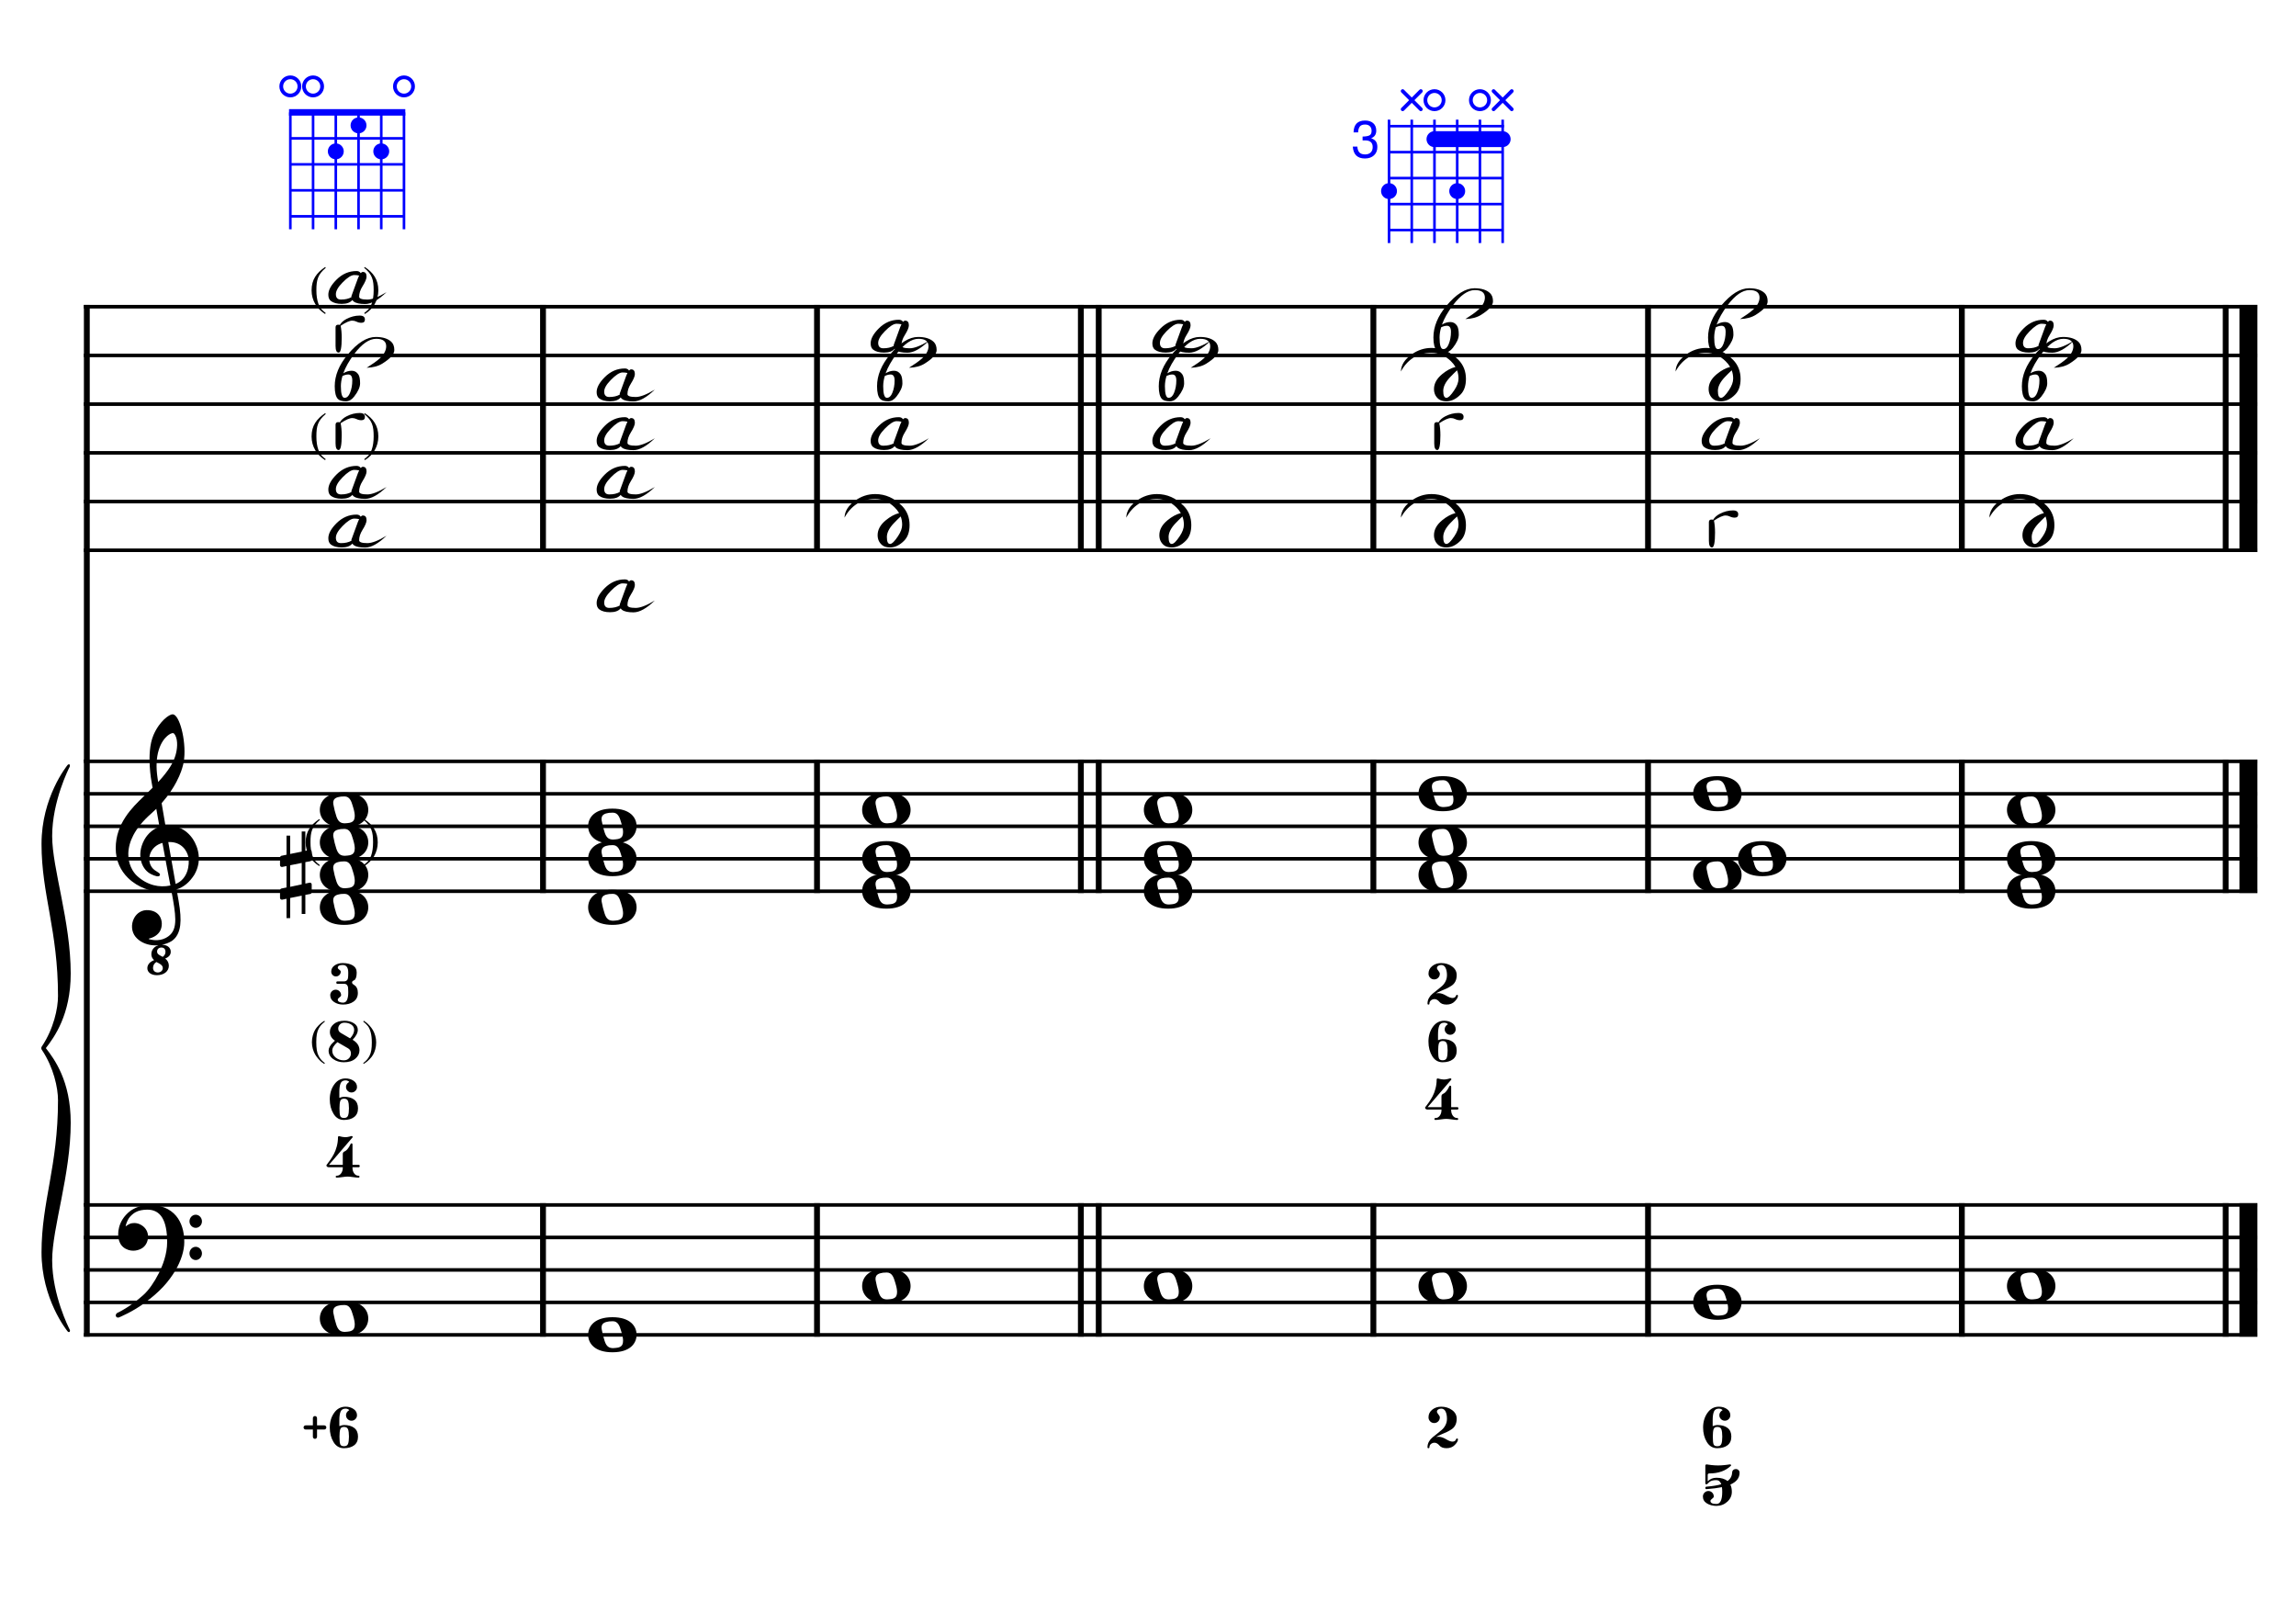 <?xml version="1.0" encoding="UTF-8" standalone="no"?>
<svg width="4209.44px" height="2976.38px" viewBox="0 0 4209.44 2976.38"
 xmlns="http://www.w3.org/2000/svg" xmlns:xlink="http://www.w3.org/1999/xlink" version="1.2" baseProfile="tiny">
<title>DoMajeur (16)</title>
<desc>Generated by MuseScore 3.6.2</desc>
<polyline class="StaffLines" fill="none" stroke="#000000" stroke-width="6.55" stroke-linejoin="bevel" points="153.819,562.22 4138.58,562.22"/>
<polyline class="StaffLines" fill="none" stroke="#000000" stroke-width="6.55" stroke-linejoin="bevel" points="153.819,651.511 4138.58,651.511"/>
<polyline class="StaffLines" fill="none" stroke="#000000" stroke-width="6.55" stroke-linejoin="bevel" points="153.819,740.803 4138.58,740.803"/>
<polyline class="StaffLines" fill="none" stroke="#000000" stroke-width="6.55" stroke-linejoin="bevel" points="153.819,830.094 4138.58,830.094"/>
<polyline class="StaffLines" fill="none" stroke="#000000" stroke-width="6.55" stroke-linejoin="bevel" points="153.819,919.386 4138.58,919.386"/>
<polyline class="StaffLines" fill="none" stroke="#000000" stroke-width="6.55" stroke-linejoin="bevel" points="153.819,1008.68 4138.58,1008.68"/>
<polyline class="StaffLines" fill="none" stroke="#000000" stroke-width="6.55" stroke-linejoin="bevel" points="153.819,1395.61 4138.58,1395.61"/>
<polyline class="StaffLines" fill="none" stroke="#000000" stroke-width="6.55" stroke-linejoin="bevel" points="153.819,1455.13 4138.58,1455.13"/>
<polyline class="StaffLines" fill="none" stroke="#000000" stroke-width="6.55" stroke-linejoin="bevel" points="153.819,1514.66 4138.58,1514.66"/>
<polyline class="StaffLines" fill="none" stroke="#000000" stroke-width="6.55" stroke-linejoin="bevel" points="153.819,1574.19 4138.58,1574.19"/>
<polyline class="StaffLines" fill="none" stroke="#000000" stroke-width="6.55" stroke-linejoin="bevel" points="153.819,1633.72 4138.58,1633.72"/>
<polyline class="StaffLines" fill="none" stroke="#000000" stroke-width="6.55" stroke-linejoin="bevel" points="153.819,2208.81 4138.58,2208.81"/>
<polyline class="StaffLines" fill="none" stroke="#000000" stroke-width="6.55" stroke-linejoin="bevel" points="153.819,2268.34 4138.58,2268.34"/>
<polyline class="StaffLines" fill="none" stroke="#000000" stroke-width="6.55" stroke-linejoin="bevel" points="153.819,2327.86 4138.58,2327.86"/>
<polyline class="StaffLines" fill="none" stroke="#000000" stroke-width="6.55" stroke-linejoin="bevel" points="153.819,2387.39 4138.58,2387.39"/>
<polyline class="StaffLines" fill="none" stroke="#000000" stroke-width="6.55" stroke-linejoin="bevel" points="153.819,2446.92 4138.58,2446.92"/>
<path class="Symbol" transform="matrix(2.381,0,0,2.381,560.411,1544.42)" d="M0,-0.1 C0,7.7 4,14 10.4,18.1 L10.9,17.4 C7.5,14.8 6.3,13.3 5.2,10.1 C4.2,7.2 3.7,4 3.7,-0.2 C3.7,-8.1 4.8,-12.3 10.9,-17.4 L10.5,-18.1 C3.9,-13.6 0,-8.5 0,-0.1"/>
<path class="Symbol" transform="matrix(2.381,0,0,2.381,675.169,1544.42)" d="M3.7,-0.2 C3.7,4 3.2,7.2 2.2,10.1 C1,13.3 -0.2,14.8 -3.6,17.4 L-3,18.1 C3.4,14.1 7.3,7.6 7.3,-0.1 C7.3,-8.4 3.4,-13.8 -3.2,-18.1 L-3.6,-17.4 C2.6,-12.4 3.7,-8.1 3.7,-0.2"/>
<path class="Symbol" transform="matrix(2.381,0,0,2.381,571.246,800.33)" d="M0,-0.1 C0,7.7 4,14 10.4,18.1 L10.9,17.4 C7.5,14.8 6.3,13.3 5.2,10.1 C4.2,7.2 3.7,4 3.7,-0.2 C3.7,-8.1 4.8,-12.3 10.9,-17.4 L10.5,-18.1 C3.9,-13.6 0,-8.5 0,-0.1"/>
<path class="Symbol" transform="matrix(2.381,0,0,2.381,676.257,800.33)" d="M3.7,-0.2 C3.7,4 3.2,7.2 2.2,10.1 C1,13.3 -0.2,14.8 -3.6,17.4 L-3,18.1 C3.4,14.1 7.3,7.6 7.3,-0.1 C7.3,-8.4 3.4,-13.8 -3.2,-18.1 L-3.6,-17.4 C2.6,-12.4 3.7,-8.1 3.7,-0.2"/>
<path class="Symbol" transform="matrix(2.381,0,0,2.381,571.246,532.456)" d="M0,-0.1 C0,7.7 4,14 10.4,18.1 L10.9,17.4 C7.5,14.8 6.3,13.3 5.2,10.1 C4.2,7.2 3.7,4 3.7,-0.2 C3.7,-8.1 4.8,-12.3 10.9,-17.4 L10.5,-18.1 C3.9,-13.6 0,-8.5 0,-0.1"/>
<path class="Symbol" transform="matrix(2.381,0,0,2.381,676.257,532.456)" d="M3.7,-0.2 C3.7,4 3.2,7.2 2.2,10.1 C1,13.3 -0.2,14.8 -3.6,17.4 L-3,18.1 C3.4,14.1 7.3,7.6 7.3,-0.1 C7.3,-8.4 3.4,-13.8 -3.2,-18.1 L-3.6,-17.4 C2.6,-12.4 3.7,-8.1 3.7,-0.2"/>
<polyline class="BarLine" fill="none" stroke="#000000" stroke-width="10.71" stroke-linejoin="bevel" points="159.176,2205.54 159.176,2450.19"/>
<polyline class="BarLine" fill="none" stroke="#000000" stroke-width="10.71" stroke-linejoin="bevel" points="995.539,2205.54 995.539,2450.19"/>
<polyline class="BarLine" fill="none" stroke="#000000" stroke-width="10.71" stroke-linejoin="bevel" points="1497.89,2205.54 1497.89,2450.19"/>
<polyline class="BarLine" fill="none" stroke="#000000" stroke-width="10.71" stroke-linejoin="bevel" points="1981.64,2205.54 1981.64,2450.19"/>
<polyline class="BarLine" fill="none" stroke="#000000" stroke-width="10.71" stroke-linejoin="bevel" points="2014.38,2205.54 2014.38,2450.19"/>
<polyline class="BarLine" fill="none" stroke="#000000" stroke-width="10.71" stroke-linejoin="bevel" points="2517.91,2205.54 2517.91,2450.19"/>
<polyline class="BarLine" fill="none" stroke="#000000" stroke-width="10.71" stroke-linejoin="bevel" points="3021.45,2205.54 3021.45,2450.19"/>
<polyline class="BarLine" fill="none" stroke="#000000" stroke-width="10.71" stroke-linejoin="bevel" points="3596.79,2205.54 3596.79,2450.19"/>
<polyline class="BarLine" fill="none" stroke="#000000" stroke-width="10.71" stroke-linejoin="bevel" points="4080.54,2205.54 4080.54,2450.19"/>
<polyline class="BarLine" fill="none" stroke="#000000" stroke-width="32.74" stroke-linejoin="bevel" points="4122.21,2205.54 4122.21,2450.19"/>
<polyline class="BarLine" fill="none" stroke="#000000" stroke-width="10.71" stroke-linejoin="bevel" points="159.176,1392.33 159.176,2208.81"/>
<polyline class="BarLine" fill="none" stroke="#000000" stroke-width="10.71" stroke-linejoin="bevel" points="995.539,1392.33 995.539,1636.99"/>
<polyline class="BarLine" fill="none" stroke="#000000" stroke-width="10.71" stroke-linejoin="bevel" points="1497.89,1392.33 1497.89,1636.99"/>
<polyline class="BarLine" fill="none" stroke="#000000" stroke-width="10.71" stroke-linejoin="bevel" points="1981.64,1392.33 1981.64,1636.99"/>
<polyline class="BarLine" fill="none" stroke="#000000" stroke-width="10.71" stroke-linejoin="bevel" points="2014.38,1392.33 2014.38,1636.99"/>
<polyline class="BarLine" fill="none" stroke="#000000" stroke-width="10.71" stroke-linejoin="bevel" points="2517.91,1392.33 2517.91,1636.99"/>
<polyline class="BarLine" fill="none" stroke="#000000" stroke-width="10.71" stroke-linejoin="bevel" points="3021.45,1392.33 3021.45,1636.99"/>
<polyline class="BarLine" fill="none" stroke="#000000" stroke-width="10.71" stroke-linejoin="bevel" points="3596.79,1392.33 3596.79,1636.99"/>
<polyline class="BarLine" fill="none" stroke="#000000" stroke-width="10.71" stroke-linejoin="bevel" points="4080.54,1392.33 4080.54,1636.99"/>
<polyline class="BarLine" fill="none" stroke="#000000" stroke-width="32.74" stroke-linejoin="bevel" points="4122.21,1392.33 4122.21,1636.99"/>
<polyline class="BarLine" fill="none" stroke="#000000" stroke-width="10.71" stroke-linejoin="bevel" points="159.176,558.946 159.176,1395.61"/>
<polyline class="BarLine" fill="none" stroke="#000000" stroke-width="10.71" stroke-linejoin="bevel" points="995.539,558.946 995.539,1011.95"/>
<polyline class="BarLine" fill="none" stroke="#000000" stroke-width="10.71" stroke-linejoin="bevel" points="1497.89,558.946 1497.89,1011.95"/>
<polyline class="BarLine" fill="none" stroke="#000000" stroke-width="10.71" stroke-linejoin="bevel" points="1981.64,558.946 1981.64,1011.95"/>
<polyline class="BarLine" fill="none" stroke="#000000" stroke-width="10.71" stroke-linejoin="bevel" points="2014.38,558.946 2014.38,1011.95"/>
<polyline class="BarLine" fill="none" stroke="#000000" stroke-width="10.71" stroke-linejoin="bevel" points="2517.91,558.946 2517.91,1011.95"/>
<polyline class="BarLine" fill="none" stroke="#000000" stroke-width="10.71" stroke-linejoin="bevel" points="3021.45,558.946 3021.45,1011.95"/>
<polyline class="BarLine" fill="none" stroke="#000000" stroke-width="10.71" stroke-linejoin="bevel" points="3596.79,558.946 3596.79,1011.95"/>
<polyline class="BarLine" fill="none" stroke="#000000" stroke-width="10.71" stroke-linejoin="bevel" points="4080.54,558.946 4080.54,1011.95"/>
<polyline class="BarLine" fill="none" stroke="#000000" stroke-width="32.74" stroke-linejoin="bevel" points="4122.21,558.946 4122.21,1011.95"/>
<path class="Accidental" transform="matrix(2.381,0,0,2.381,513.384,1603.95)" d="M23.3,-10.6 C23.9,-10.7 24.4,-11.4 24.4,-12 L24.4,-17.9 C24.4,-18.7 23.8,-19.3 23,-19.3 L22.8,-19.3 L19.5,-18.6 L19.5,-33.5 L16.7,-33.5 L16.7,-18 L7.8,-16.2 L7.8,-30.3 L5,-30.3 L5,-15.6 L1.1,-14.8 C0.5,-14.7 0,-14 0,-13.4 L0,-13.2 L0,-7.4 L0,-7.6 C0,-6.8 0.6,-6.2 1.4,-6.2 L1.7,-6.2 L5,-6.9 L5,9.6 L1.1,10.4 C0.5,10.5 0,11.2 0,11.8 L0,17.6 C0,18.4 0.6,19 1.4,19 L1.7,19 L5,18.3 L5,33.2 L7.8,33.2 L7.8,17.7 L16.7,15.9 L16.7,30 L19.5,30 L19.5,15.3 L23.3,14.6 C23.9,14.5 24.4,13.8 24.4,13.2 L24.4,7.3 C24.4,6.5 23.8,5.9 23,5.9 L22.8,5.9 L19.5,6.6 L19.5,-9.9 L23.3,-10.6 M7.8,9.1 L7.8,-7.5 L16.7,-9.3 L16.7,7.2 L7.8,9.1 "/>
<path class="Note" transform="matrix(2.381,0,0,2.381,586.361,2417.16)" d="M18.7,-13.6 C4.9,-13.6 0,-6.6 0,-0.1 C0,6.4 4.9,13.4 18.7,13.4 C32.5,13.4 37.3,6.4 37.3,-0.1 C37.3,-6.6 32.5,-13.6 18.7,-13.6 M10.4,-4.5 C10.3,-4.9 10.3,-5.3 10.3,-5.7 C10.3,-6.5 10.5,-7.3 10.9,-8 C11.6,-9 12.8,-9.7 14.3,-10 C15.6,-10.3 16.3,-10.5 18.9,-10.5 L19,-10.5 C23,-10.5 24.3,-6.8 25.4,-3 L25.7,-2 C26.5,0.6 26.9,2.8 26.9,4.5 C26.9,5.7 26.7,6.8 26.3,7.6 C25.7,8.7 24.7,9.4 23,9.8 C22.1,10 20.6,10.1 20.6,10.1 C20.1,10.1 19.7,10.2 19.3,10.2 C16.1,10.2 14.1,9 12.7,4.7 C11.5,1 11.3,-0.1 10.4,-4.5"/>
<path class="Note" transform="matrix(2.381,0,0,2.381,1078.28,2446.92)" d="M18.7,-13.6 C4.9,-13.6 0,-6.6 0,-0.1 C0,6.4 4.9,13.4 18.7,13.4 C32.5,13.4 37.3,6.4 37.3,-0.1 C37.3,-6.6 32.5,-13.6 18.7,-13.6 M10.4,-4.5 C10.3,-4.9 10.3,-5.3 10.3,-5.7 C10.3,-6.5 10.5,-7.3 10.9,-8 C11.6,-9 12.8,-9.7 14.3,-10 C15.6,-10.3 16.3,-10.5 18.9,-10.5 L19,-10.5 C23,-10.5 24.3,-6.8 25.4,-3 L25.7,-2 C26.5,0.6 26.9,2.8 26.9,4.5 C26.9,5.7 26.7,6.8 26.3,7.6 C25.7,8.7 24.7,9.4 23,9.8 C22.1,10 20.6,10.1 20.6,10.1 C20.1,10.1 19.7,10.2 19.3,10.2 C16.1,10.2 14.1,9 12.7,4.7 C11.5,1 11.3,-0.1 10.4,-4.5"/>
<path class="Note" transform="matrix(2.381,0,0,2.381,1580.63,2357.63)" d="M18.7,-13.6 C4.9,-13.6 0,-6.6 0,-0.1 C0,6.4 4.9,13.4 18.7,13.4 C32.5,13.4 37.3,6.4 37.3,-0.1 C37.3,-6.6 32.5,-13.6 18.7,-13.6 M10.4,-4.5 C10.3,-4.9 10.3,-5.3 10.3,-5.7 C10.3,-6.5 10.5,-7.3 10.9,-8 C11.6,-9 12.8,-9.7 14.3,-10 C15.6,-10.3 16.3,-10.5 18.9,-10.5 L19,-10.5 C23,-10.5 24.3,-6.8 25.4,-3 L25.7,-2 C26.5,0.6 26.9,2.8 26.9,4.5 C26.9,5.7 26.7,6.8 26.3,7.6 C25.7,8.7 24.7,9.4 23,9.8 C22.1,10 20.6,10.1 20.6,10.1 C20.1,10.1 19.7,10.2 19.3,10.2 C16.1,10.2 14.1,9 12.7,4.7 C11.5,1 11.3,-0.1 10.4,-4.5"/>
<path class="Note" transform="matrix(2.381,0,0,2.381,2097.12,2357.63)" d="M18.7,-13.6 C4.9,-13.6 0,-6.6 0,-0.1 C0,6.4 4.9,13.4 18.7,13.4 C32.5,13.4 37.3,6.4 37.3,-0.1 C37.3,-6.6 32.5,-13.6 18.7,-13.6 M10.4,-4.5 C10.3,-4.9 10.3,-5.3 10.3,-5.7 C10.3,-6.5 10.5,-7.3 10.9,-8 C11.6,-9 12.8,-9.7 14.3,-10 C15.6,-10.3 16.3,-10.5 18.9,-10.5 L19,-10.5 C23,-10.5 24.3,-6.8 25.4,-3 L25.7,-2 C26.5,0.6 26.9,2.8 26.9,4.5 C26.9,5.7 26.7,6.8 26.3,7.6 C25.7,8.7 24.7,9.4 23,9.8 C22.1,10 20.6,10.1 20.6,10.1 C20.1,10.1 19.7,10.2 19.3,10.2 C16.1,10.2 14.1,9 12.7,4.7 C11.5,1 11.3,-0.1 10.4,-4.5"/>
<path class="Note" transform="matrix(2.381,0,0,2.381,2600.66,2357.63)" d="M18.7,-13.6 C4.9,-13.6 0,-6.6 0,-0.1 C0,6.4 4.9,13.4 18.7,13.4 C32.5,13.4 37.3,6.4 37.3,-0.1 C37.3,-6.6 32.5,-13.6 18.7,-13.6 M10.4,-4.5 C10.3,-4.9 10.3,-5.3 10.3,-5.7 C10.3,-6.5 10.5,-7.3 10.9,-8 C11.6,-9 12.8,-9.7 14.3,-10 C15.6,-10.3 16.3,-10.5 18.9,-10.5 L19,-10.5 C23,-10.5 24.3,-6.8 25.4,-3 L25.7,-2 C26.5,0.6 26.9,2.8 26.9,4.5 C26.9,5.7 26.7,6.8 26.3,7.6 C25.7,8.7 24.7,9.4 23,9.8 C22.1,10 20.6,10.1 20.6,10.1 C20.1,10.1 19.7,10.2 19.3,10.2 C16.1,10.2 14.1,9 12.7,4.7 C11.5,1 11.3,-0.1 10.4,-4.5"/>
<path class="Note" transform="matrix(2.381,0,0,2.381,3104.19,2387.39)" d="M18.7,-13.6 C4.9,-13.6 0,-6.6 0,-0.1 C0,6.4 4.9,13.4 18.7,13.4 C32.5,13.4 37.3,6.4 37.3,-0.1 C37.3,-6.6 32.5,-13.6 18.7,-13.6 M10.4,-4.5 C10.3,-4.9 10.3,-5.3 10.3,-5.7 C10.3,-6.5 10.5,-7.3 10.9,-8 C11.6,-9 12.8,-9.7 14.3,-10 C15.6,-10.3 16.3,-10.5 18.9,-10.5 L19,-10.5 C23,-10.5 24.3,-6.8 25.4,-3 L25.7,-2 C26.5,0.6 26.9,2.8 26.9,4.5 C26.9,5.7 26.7,6.8 26.3,7.6 C25.7,8.7 24.7,9.4 23,9.8 C22.1,10 20.6,10.1 20.6,10.1 C20.1,10.1 19.7,10.2 19.3,10.2 C16.1,10.2 14.1,9 12.7,4.7 C11.5,1 11.3,-0.1 10.4,-4.5"/>
<path class="Note" transform="matrix(2.381,0,0,2.381,3679.53,2357.63)" d="M18.7,-13.6 C4.9,-13.6 0,-6.6 0,-0.1 C0,6.4 4.9,13.4 18.7,13.4 C32.5,13.4 37.3,6.4 37.3,-0.1 C37.3,-6.6 32.5,-13.6 18.7,-13.6 M10.4,-4.5 C10.3,-4.9 10.3,-5.3 10.3,-5.7 C10.3,-6.5 10.5,-7.3 10.9,-8 C11.6,-9 12.8,-9.7 14.3,-10 C15.6,-10.3 16.3,-10.5 18.9,-10.5 L19,-10.5 C23,-10.5 24.3,-6.8 25.4,-3 L25.7,-2 C26.5,0.6 26.9,2.8 26.9,4.5 C26.9,5.7 26.7,6.8 26.3,7.6 C25.7,8.7 24.7,9.4 23,9.8 C22.1,10 20.6,10.1 20.6,10.1 C20.1,10.1 19.7,10.2 19.3,10.2 C16.1,10.2 14.1,9 12.7,4.7 C11.5,1 11.3,-0.1 10.4,-4.5"/>
<path class="Note" transform="matrix(2.381,0,0,2.381,586.361,1663.48)" d="M18.7,-13.6 C4.9,-13.6 0,-6.6 0,-0.1 C0,6.4 4.9,13.4 18.7,13.4 C32.5,13.4 37.3,6.4 37.3,-0.1 C37.3,-6.6 32.5,-13.6 18.7,-13.6 M10.4,-4.5 C10.3,-4.9 10.3,-5.3 10.3,-5.7 C10.3,-6.5 10.5,-7.3 10.9,-8 C11.6,-9 12.8,-9.7 14.3,-10 C15.6,-10.3 16.3,-10.5 18.9,-10.5 L19,-10.5 C23,-10.5 24.3,-6.8 25.4,-3 L25.7,-2 C26.5,0.6 26.9,2.8 26.9,4.5 C26.9,5.7 26.7,6.8 26.3,7.6 C25.7,8.7 24.7,9.4 23,9.8 C22.1,10 20.6,10.1 20.6,10.1 C20.1,10.1 19.7,10.2 19.3,10.2 C16.1,10.2 14.1,9 12.7,4.7 C11.5,1 11.3,-0.1 10.4,-4.5"/>
<path class="Note" transform="matrix(2.381,0,0,2.381,586.361,1603.95)" d="M18.7,-13.6 C4.9,-13.6 0,-6.6 0,-0.1 C0,6.4 4.9,13.4 18.7,13.4 C32.5,13.4 37.3,6.4 37.3,-0.1 C37.3,-6.6 32.5,-13.6 18.7,-13.6 M10.4,-4.5 C10.3,-4.9 10.3,-5.3 10.3,-5.7 C10.3,-6.5 10.5,-7.3 10.9,-8 C11.6,-9 12.8,-9.7 14.3,-10 C15.6,-10.3 16.3,-10.5 18.9,-10.5 L19,-10.5 C23,-10.5 24.3,-6.8 25.4,-3 L25.7,-2 C26.5,0.6 26.9,2.8 26.9,4.5 C26.9,5.7 26.7,6.8 26.3,7.6 C25.7,8.7 24.7,9.4 23,9.8 C22.1,10 20.6,10.1 20.6,10.1 C20.1,10.1 19.7,10.2 19.3,10.2 C16.1,10.2 14.1,9 12.7,4.7 C11.5,1 11.3,-0.1 10.4,-4.5"/>
<path class="Note" transform="matrix(2.381,0,0,2.381,586.361,1544.42)" d="M18.7,-13.6 C4.9,-13.6 0,-6.6 0,-0.1 C0,6.4 4.9,13.4 18.7,13.4 C32.5,13.4 37.3,6.4 37.3,-0.1 C37.3,-6.6 32.5,-13.6 18.7,-13.6 M10.4,-4.5 C10.3,-4.9 10.3,-5.3 10.3,-5.7 C10.3,-6.5 10.5,-7.3 10.9,-8 C11.6,-9 12.8,-9.7 14.3,-10 C15.6,-10.3 16.3,-10.5 18.9,-10.5 L19,-10.5 C23,-10.5 24.3,-6.8 25.4,-3 L25.7,-2 C26.5,0.6 26.9,2.8 26.9,4.5 C26.9,5.7 26.7,6.8 26.3,7.6 C25.7,8.7 24.7,9.4 23,9.8 C22.1,10 20.6,10.1 20.6,10.1 C20.1,10.1 19.7,10.2 19.3,10.2 C16.1,10.2 14.1,9 12.7,4.7 C11.5,1 11.3,-0.1 10.4,-4.5"/>
<path class="Note" transform="matrix(2.381,0,0,2.381,586.361,1484.9)" d="M18.7,-13.6 C4.9,-13.6 0,-6.6 0,-0.1 C0,6.4 4.9,13.4 18.7,13.4 C32.5,13.4 37.3,6.4 37.3,-0.1 C37.3,-6.6 32.5,-13.6 18.7,-13.6 M10.4,-4.5 C10.3,-4.9 10.3,-5.3 10.3,-5.7 C10.3,-6.5 10.5,-7.3 10.9,-8 C11.6,-9 12.8,-9.7 14.3,-10 C15.6,-10.3 16.3,-10.5 18.9,-10.5 L19,-10.5 C23,-10.5 24.3,-6.8 25.4,-3 L25.7,-2 C26.5,0.6 26.9,2.8 26.9,4.5 C26.9,5.7 26.7,6.8 26.3,7.6 C25.7,8.7 24.7,9.4 23,9.8 C22.1,10 20.6,10.1 20.6,10.1 C20.1,10.1 19.7,10.2 19.3,10.2 C16.1,10.2 14.1,9 12.7,4.7 C11.5,1 11.3,-0.1 10.4,-4.5"/>
<path class="Note" transform="matrix(2.381,0,0,2.381,1078.28,1663.48)" d="M18.7,-13.6 C4.9,-13.6 0,-6.6 0,-0.1 C0,6.4 4.9,13.4 18.7,13.4 C32.5,13.4 37.3,6.4 37.3,-0.1 C37.3,-6.6 32.5,-13.6 18.7,-13.6 M10.4,-4.5 C10.3,-4.9 10.3,-5.3 10.3,-5.7 C10.3,-6.5 10.5,-7.3 10.9,-8 C11.6,-9 12.8,-9.7 14.3,-10 C15.6,-10.3 16.3,-10.5 18.9,-10.5 L19,-10.5 C23,-10.5 24.3,-6.8 25.4,-3 L25.7,-2 C26.5,0.6 26.9,2.8 26.9,4.5 C26.9,5.7 26.7,6.8 26.3,7.6 C25.7,8.7 24.7,9.4 23,9.8 C22.1,10 20.6,10.1 20.6,10.1 C20.1,10.1 19.7,10.2 19.3,10.2 C16.1,10.2 14.1,9 12.7,4.7 C11.5,1 11.3,-0.1 10.4,-4.5"/>
<path class="Note" transform="matrix(2.381,0,0,2.381,1078.28,1574.19)" d="M18.7,-13.6 C4.9,-13.6 0,-6.6 0,-0.1 C0,6.4 4.9,13.4 18.7,13.4 C32.5,13.4 37.3,6.4 37.3,-0.1 C37.3,-6.6 32.5,-13.6 18.7,-13.6 M10.4,-4.5 C10.3,-4.9 10.3,-5.3 10.3,-5.7 C10.3,-6.5 10.5,-7.3 10.9,-8 C11.6,-9 12.8,-9.7 14.3,-10 C15.6,-10.3 16.3,-10.5 18.9,-10.5 L19,-10.5 C23,-10.5 24.3,-6.8 25.4,-3 L25.7,-2 C26.5,0.6 26.9,2.8 26.9,4.5 C26.9,5.7 26.7,6.8 26.3,7.6 C25.7,8.7 24.7,9.4 23,9.8 C22.1,10 20.6,10.1 20.6,10.1 C20.1,10.1 19.7,10.2 19.3,10.2 C16.1,10.2 14.1,9 12.7,4.7 C11.5,1 11.3,-0.1 10.4,-4.5"/>
<path class="Note" transform="matrix(2.381,0,0,2.381,1078.28,1514.66)" d="M18.7,-13.6 C4.9,-13.6 0,-6.6 0,-0.1 C0,6.4 4.9,13.4 18.7,13.4 C32.5,13.4 37.3,6.4 37.3,-0.1 C37.3,-6.6 32.5,-13.6 18.7,-13.6 M10.4,-4.5 C10.3,-4.9 10.3,-5.3 10.3,-5.7 C10.3,-6.5 10.5,-7.3 10.9,-8 C11.6,-9 12.8,-9.7 14.3,-10 C15.6,-10.3 16.3,-10.5 18.9,-10.5 L19,-10.5 C23,-10.5 24.3,-6.8 25.4,-3 L25.7,-2 C26.5,0.6 26.9,2.8 26.9,4.5 C26.9,5.7 26.7,6.8 26.3,7.6 C25.7,8.7 24.7,9.4 23,9.8 C22.1,10 20.6,10.1 20.6,10.1 C20.1,10.1 19.7,10.2 19.3,10.2 C16.1,10.2 14.1,9 12.7,4.7 C11.5,1 11.3,-0.1 10.4,-4.5"/>
<path class="Note" transform="matrix(2.381,0,0,2.381,1580.63,1633.72)" d="M18.7,-13.6 C4.9,-13.6 0,-6.6 0,-0.1 C0,6.4 4.9,13.4 18.7,13.4 C32.5,13.4 37.3,6.4 37.3,-0.1 C37.3,-6.6 32.5,-13.6 18.7,-13.6 M10.4,-4.5 C10.3,-4.9 10.3,-5.3 10.3,-5.7 C10.3,-6.5 10.5,-7.3 10.9,-8 C11.6,-9 12.8,-9.7 14.3,-10 C15.6,-10.3 16.3,-10.5 18.9,-10.5 L19,-10.5 C23,-10.5 24.3,-6.8 25.4,-3 L25.7,-2 C26.5,0.6 26.9,2.8 26.9,4.5 C26.9,5.7 26.7,6.8 26.3,7.6 C25.7,8.7 24.7,9.4 23,9.8 C22.1,10 20.6,10.1 20.6,10.1 C20.1,10.1 19.7,10.2 19.3,10.2 C16.1,10.2 14.1,9 12.7,4.7 C11.5,1 11.3,-0.1 10.4,-4.5"/>
<path class="Note" transform="matrix(2.381,0,0,2.381,1580.63,1574.19)" d="M18.7,-13.6 C4.9,-13.6 0,-6.6 0,-0.1 C0,6.4 4.9,13.4 18.7,13.4 C32.5,13.4 37.3,6.4 37.3,-0.1 C37.3,-6.6 32.5,-13.6 18.7,-13.6 M10.4,-4.5 C10.3,-4.9 10.3,-5.3 10.3,-5.7 C10.3,-6.5 10.5,-7.3 10.9,-8 C11.6,-9 12.8,-9.7 14.3,-10 C15.6,-10.3 16.3,-10.5 18.9,-10.5 L19,-10.5 C23,-10.5 24.3,-6.8 25.4,-3 L25.7,-2 C26.5,0.6 26.9,2.8 26.9,4.5 C26.9,5.7 26.7,6.8 26.3,7.6 C25.7,8.7 24.7,9.4 23,9.8 C22.1,10 20.6,10.1 20.6,10.1 C20.1,10.1 19.7,10.2 19.3,10.2 C16.1,10.2 14.1,9 12.7,4.7 C11.5,1 11.3,-0.1 10.4,-4.5"/>
<path class="Note" transform="matrix(2.381,0,0,2.381,1580.63,1484.9)" d="M18.7,-13.6 C4.9,-13.6 0,-6.6 0,-0.1 C0,6.4 4.9,13.4 18.7,13.4 C32.5,13.4 37.3,6.4 37.3,-0.1 C37.3,-6.6 32.5,-13.6 18.7,-13.6 M10.4,-4.5 C10.3,-4.9 10.3,-5.3 10.3,-5.7 C10.3,-6.5 10.5,-7.3 10.9,-8 C11.6,-9 12.8,-9.7 14.3,-10 C15.6,-10.3 16.3,-10.5 18.9,-10.5 L19,-10.5 C23,-10.5 24.3,-6.8 25.4,-3 L25.7,-2 C26.5,0.6 26.9,2.8 26.9,4.5 C26.9,5.7 26.7,6.8 26.3,7.6 C25.7,8.7 24.7,9.4 23,9.8 C22.1,10 20.6,10.1 20.6,10.1 C20.1,10.1 19.7,10.2 19.3,10.2 C16.1,10.2 14.1,9 12.7,4.7 C11.5,1 11.3,-0.1 10.4,-4.5"/>
<path class="Note" transform="matrix(2.381,0,0,2.381,2097.12,1633.72)" d="M18.7,-13.6 C4.9,-13.6 0,-6.6 0,-0.1 C0,6.4 4.9,13.4 18.7,13.4 C32.5,13.4 37.3,6.4 37.3,-0.1 C37.3,-6.6 32.5,-13.6 18.7,-13.6 M10.4,-4.5 C10.3,-4.9 10.3,-5.3 10.3,-5.7 C10.3,-6.5 10.5,-7.3 10.9,-8 C11.6,-9 12.8,-9.7 14.3,-10 C15.6,-10.3 16.3,-10.5 18.9,-10.5 L19,-10.5 C23,-10.5 24.3,-6.8 25.4,-3 L25.7,-2 C26.5,0.6 26.9,2.8 26.9,4.5 C26.9,5.7 26.7,6.8 26.3,7.6 C25.7,8.7 24.7,9.4 23,9.8 C22.1,10 20.6,10.1 20.6,10.1 C20.1,10.1 19.7,10.2 19.3,10.2 C16.1,10.2 14.1,9 12.7,4.7 C11.5,1 11.3,-0.1 10.4,-4.5"/>
<path class="Note" transform="matrix(2.381,0,0,2.381,2097.12,1574.19)" d="M18.7,-13.6 C4.9,-13.6 0,-6.6 0,-0.1 C0,6.4 4.9,13.4 18.7,13.4 C32.5,13.4 37.3,6.4 37.3,-0.1 C37.3,-6.6 32.5,-13.6 18.7,-13.6 M10.4,-4.5 C10.3,-4.9 10.3,-5.3 10.3,-5.7 C10.3,-6.5 10.5,-7.3 10.9,-8 C11.6,-9 12.8,-9.7 14.3,-10 C15.6,-10.3 16.3,-10.5 18.9,-10.5 L19,-10.5 C23,-10.5 24.3,-6.8 25.4,-3 L25.7,-2 C26.5,0.6 26.9,2.8 26.9,4.5 C26.9,5.7 26.7,6.8 26.3,7.6 C25.7,8.7 24.7,9.4 23,9.8 C22.1,10 20.6,10.1 20.6,10.1 C20.1,10.1 19.7,10.2 19.3,10.2 C16.1,10.2 14.1,9 12.7,4.7 C11.5,1 11.3,-0.1 10.4,-4.5"/>
<path class="Note" transform="matrix(2.381,0,0,2.381,2097.12,1484.9)" d="M18.7,-13.6 C4.9,-13.6 0,-6.6 0,-0.1 C0,6.4 4.9,13.4 18.7,13.4 C32.5,13.4 37.3,6.4 37.3,-0.1 C37.3,-6.6 32.5,-13.6 18.7,-13.6 M10.4,-4.5 C10.3,-4.9 10.3,-5.3 10.3,-5.7 C10.3,-6.5 10.5,-7.3 10.9,-8 C11.6,-9 12.8,-9.7 14.3,-10 C15.6,-10.3 16.3,-10.5 18.9,-10.5 L19,-10.5 C23,-10.5 24.3,-6.8 25.4,-3 L25.7,-2 C26.5,0.6 26.9,2.8 26.9,4.5 C26.9,5.7 26.7,6.8 26.3,7.6 C25.7,8.7 24.7,9.4 23,9.8 C22.1,10 20.6,10.1 20.6,10.1 C20.1,10.1 19.7,10.2 19.3,10.2 C16.1,10.2 14.1,9 12.7,4.7 C11.5,1 11.3,-0.1 10.4,-4.5"/>
<path class="Note" transform="matrix(2.381,0,0,2.381,2600.66,1603.95)" d="M18.7,-13.6 C4.9,-13.6 0,-6.6 0,-0.1 C0,6.4 4.9,13.4 18.7,13.4 C32.5,13.4 37.3,6.4 37.3,-0.1 C37.3,-6.6 32.5,-13.6 18.7,-13.6 M10.4,-4.5 C10.3,-4.9 10.3,-5.3 10.3,-5.7 C10.3,-6.5 10.5,-7.3 10.9,-8 C11.6,-9 12.8,-9.7 14.3,-10 C15.6,-10.3 16.3,-10.5 18.9,-10.5 L19,-10.5 C23,-10.5 24.3,-6.8 25.4,-3 L25.7,-2 C26.5,0.6 26.9,2.8 26.9,4.5 C26.9,5.7 26.7,6.8 26.3,7.6 C25.7,8.7 24.7,9.4 23,9.8 C22.1,10 20.6,10.1 20.6,10.1 C20.1,10.1 19.7,10.2 19.3,10.2 C16.1,10.2 14.1,9 12.7,4.7 C11.5,1 11.3,-0.1 10.4,-4.5"/>
<path class="Note" transform="matrix(2.381,0,0,2.381,2600.66,1544.42)" d="M18.7,-13.6 C4.9,-13.6 0,-6.6 0,-0.1 C0,6.4 4.9,13.4 18.7,13.4 C32.5,13.4 37.3,6.4 37.3,-0.1 C37.3,-6.6 32.5,-13.6 18.7,-13.6 M10.4,-4.5 C10.3,-4.9 10.3,-5.3 10.3,-5.7 C10.3,-6.5 10.5,-7.3 10.9,-8 C11.6,-9 12.8,-9.7 14.3,-10 C15.6,-10.3 16.3,-10.5 18.9,-10.5 L19,-10.5 C23,-10.5 24.3,-6.8 25.4,-3 L25.7,-2 C26.5,0.6 26.9,2.8 26.9,4.5 C26.9,5.7 26.7,6.8 26.3,7.6 C25.7,8.7 24.7,9.4 23,9.8 C22.1,10 20.6,10.1 20.6,10.1 C20.1,10.1 19.7,10.2 19.3,10.2 C16.1,10.2 14.1,9 12.7,4.7 C11.5,1 11.3,-0.1 10.4,-4.5"/>
<path class="Note" transform="matrix(2.381,0,0,2.381,2600.66,1455.13)" d="M18.7,-13.6 C4.9,-13.6 0,-6.6 0,-0.1 C0,6.4 4.9,13.4 18.7,13.4 C32.5,13.4 37.3,6.4 37.3,-0.1 C37.3,-6.6 32.5,-13.6 18.7,-13.6 M10.4,-4.5 C10.3,-4.9 10.3,-5.3 10.3,-5.7 C10.3,-6.5 10.5,-7.3 10.9,-8 C11.6,-9 12.8,-9.7 14.3,-10 C15.6,-10.3 16.3,-10.5 18.9,-10.5 L19,-10.5 C23,-10.5 24.3,-6.8 25.4,-3 L25.7,-2 C26.5,0.6 26.9,2.8 26.9,4.5 C26.9,5.7 26.7,6.8 26.3,7.6 C25.7,8.7 24.7,9.4 23,9.8 C22.1,10 20.6,10.1 20.6,10.1 C20.1,10.1 19.7,10.2 19.3,10.2 C16.1,10.2 14.1,9 12.7,4.7 C11.5,1 11.3,-0.1 10.4,-4.5"/>
<path class="Note" transform="matrix(2.381,0,0,2.381,3104.19,1603.95)" d="M18.7,-13.6 C4.9,-13.6 0,-6.6 0,-0.1 C0,6.4 4.9,13.4 18.7,13.4 C32.5,13.4 37.3,6.4 37.3,-0.1 C37.3,-6.6 32.5,-13.6 18.7,-13.6 M10.4,-4.5 C10.3,-4.9 10.3,-5.3 10.3,-5.7 C10.3,-6.5 10.5,-7.3 10.9,-8 C11.6,-9 12.8,-9.7 14.3,-10 C15.6,-10.3 16.3,-10.5 18.9,-10.5 L19,-10.5 C23,-10.5 24.3,-6.8 25.4,-3 L25.7,-2 C26.5,0.6 26.9,2.8 26.9,4.5 C26.9,5.7 26.7,6.8 26.3,7.6 C25.7,8.7 24.7,9.4 23,9.8 C22.1,10 20.6,10.1 20.6,10.1 C20.1,10.1 19.7,10.2 19.3,10.2 C16.1,10.2 14.1,9 12.7,4.7 C11.5,1 11.3,-0.1 10.4,-4.5"/>
<path class="Note" transform="matrix(2.381,0,0,2.381,3186.45,1574.19)" d="M18.7,-13.6 C4.9,-13.6 0,-6.6 0,-0.1 C0,6.4 4.9,13.4 18.7,13.4 C32.5,13.4 37.3,6.4 37.3,-0.1 C37.3,-6.6 32.5,-13.6 18.7,-13.6 M10.4,-4.5 C10.3,-4.9 10.3,-5.3 10.3,-5.7 C10.3,-6.5 10.5,-7.3 10.9,-8 C11.6,-9 12.8,-9.7 14.3,-10 C15.6,-10.3 16.3,-10.5 18.9,-10.5 L19,-10.5 C23,-10.5 24.3,-6.8 25.4,-3 L25.7,-2 C26.5,0.6 26.9,2.8 26.9,4.5 C26.9,5.7 26.7,6.8 26.3,7.6 C25.7,8.7 24.7,9.4 23,9.8 C22.1,10 20.6,10.1 20.6,10.1 C20.1,10.1 19.7,10.2 19.3,10.2 C16.1,10.2 14.1,9 12.7,4.7 C11.5,1 11.3,-0.1 10.4,-4.5"/>
<path class="Note" transform="matrix(2.381,0,0,2.381,3104.19,1455.13)" d="M18.7,-13.6 C4.9,-13.6 0,-6.6 0,-0.1 C0,6.4 4.9,13.4 18.7,13.4 C32.5,13.4 37.3,6.4 37.3,-0.1 C37.3,-6.6 32.5,-13.6 18.7,-13.6 M10.4,-4.5 C10.3,-4.9 10.3,-5.3 10.3,-5.7 C10.3,-6.5 10.5,-7.3 10.9,-8 C11.6,-9 12.8,-9.7 14.3,-10 C15.6,-10.3 16.3,-10.5 18.9,-10.5 L19,-10.5 C23,-10.5 24.3,-6.8 25.4,-3 L25.7,-2 C26.5,0.6 26.9,2.8 26.9,4.5 C26.9,5.7 26.7,6.8 26.3,7.6 C25.7,8.7 24.7,9.4 23,9.8 C22.1,10 20.6,10.1 20.6,10.1 C20.1,10.1 19.7,10.2 19.3,10.2 C16.1,10.2 14.1,9 12.7,4.7 C11.5,1 11.3,-0.1 10.4,-4.5"/>
<path class="Note" transform="matrix(2.381,0,0,2.381,3679.53,1633.72)" d="M18.7,-13.6 C4.9,-13.6 0,-6.6 0,-0.1 C0,6.4 4.9,13.4 18.7,13.4 C32.5,13.4 37.3,6.4 37.3,-0.1 C37.3,-6.6 32.5,-13.6 18.7,-13.6 M10.4,-4.5 C10.3,-4.9 10.3,-5.3 10.3,-5.7 C10.3,-6.5 10.5,-7.3 10.9,-8 C11.6,-9 12.8,-9.7 14.3,-10 C15.6,-10.3 16.3,-10.5 18.9,-10.5 L19,-10.5 C23,-10.5 24.3,-6.8 25.4,-3 L25.7,-2 C26.5,0.6 26.9,2.8 26.9,4.5 C26.9,5.7 26.7,6.8 26.3,7.6 C25.7,8.7 24.7,9.4 23,9.8 C22.1,10 20.6,10.1 20.6,10.1 C20.1,10.1 19.7,10.2 19.3,10.2 C16.1,10.2 14.1,9 12.7,4.7 C11.5,1 11.3,-0.1 10.4,-4.5"/>
<path class="Note" transform="matrix(2.381,0,0,2.381,3679.53,1574.19)" d="M18.7,-13.6 C4.9,-13.6 0,-6.6 0,-0.1 C0,6.4 4.9,13.4 18.7,13.4 C32.5,13.4 37.3,6.4 37.3,-0.1 C37.3,-6.6 32.5,-13.6 18.7,-13.6 M10.4,-4.5 C10.3,-4.9 10.3,-5.3 10.3,-5.7 C10.3,-6.5 10.5,-7.3 10.9,-8 C11.6,-9 12.8,-9.7 14.3,-10 C15.6,-10.3 16.3,-10.5 18.9,-10.5 L19,-10.5 C23,-10.5 24.3,-6.8 25.4,-3 L25.7,-2 C26.5,0.6 26.9,2.8 26.9,4.5 C26.9,5.7 26.7,6.8 26.3,7.6 C25.7,8.7 24.7,9.4 23,9.8 C22.1,10 20.6,10.1 20.6,10.1 C20.1,10.1 19.7,10.2 19.3,10.2 C16.1,10.2 14.1,9 12.7,4.7 C11.5,1 11.3,-0.1 10.4,-4.5"/>
<path class="Note" transform="matrix(2.381,0,0,2.381,3679.53,1484.9)" d="M18.7,-13.6 C4.9,-13.6 0,-6.6 0,-0.1 C0,6.4 4.9,13.4 18.7,13.4 C32.5,13.4 37.3,6.4 37.3,-0.1 C37.3,-6.6 32.5,-13.6 18.7,-13.6 M10.4,-4.5 C10.3,-4.9 10.3,-5.3 10.3,-5.7 C10.3,-6.5 10.5,-7.3 10.9,-8 C11.6,-9 12.8,-9.7 14.3,-10 C15.6,-10.3 16.3,-10.5 18.9,-10.5 L19,-10.5 C23,-10.5 24.3,-6.8 25.4,-3 L25.7,-2 C26.5,0.6 26.9,2.8 26.9,4.5 C26.9,5.7 26.7,6.8 26.3,7.6 C25.7,8.7 24.7,9.4 23,9.8 C22.1,10 20.6,10.1 20.6,10.1 C20.1,10.1 19.7,10.2 19.3,10.2 C16.1,10.2 14.1,9 12.7,4.7 C11.5,1 11.3,-0.1 10.4,-4.5"/>
<path class="Note" d="M665.18,944.925 C669.751,944.925 672.037,947.791 672.037,953.525 C672.037,957.553 669.519,963.557 664.483,971.537 C660.454,977.968 658.44,984.243 658.44,990.363 C658.44,993.85 663.514,995.593 673.664,995.593 C682.031,995.593 693.691,991.061 708.643,981.996 C693.613,996.484 680.559,1003.73 669.48,1003.73 C659.486,1003.73 652.513,1002.22 648.562,999.195 C647.555,998.421 646.703,997.491 646.005,996.406 C642.132,1001.13 635.663,1003.5 626.598,1003.5 C617.921,1003.5 611.258,1001.71 606.61,998.15 C603.511,995.748 601.961,991.913 601.961,986.645 C601.961,978.277 606.92,969.136 616.836,959.219 C627.45,948.605 639.73,943.298 653.675,943.298 C657.162,943.298 659.718,944.576 661.345,947.133 C662.662,945.661 663.941,944.925 665.18,944.925 M644.378,991.177 C644.301,990.557 644.262,989.937 644.262,989.317 C644.262,989.008 648.213,978.2 656.116,956.895 C656.89,954.803 657.665,953.021 658.44,951.549 C655.418,950.929 652.436,950.619 649.492,950.619 C644.069,950.619 636.863,955.229 627.876,964.448 C619.819,972.661 615.791,979.749 615.791,985.715 C615.791,992.3 618.928,995.593 625.204,995.593 C632.796,995.593 639.188,994.121 644.378,991.177"/>
<path class="Note" d="M665.18,855.634 C669.751,855.634 672.037,858.5 672.037,864.233 C672.037,868.262 669.519,874.266 664.483,882.246 C660.454,888.676 658.44,894.952 658.44,901.072 C658.44,904.558 663.514,906.302 673.664,906.302 C682.031,906.302 693.691,901.769 708.643,892.705 C693.613,907.192 680.559,914.436 669.48,914.436 C659.486,914.436 652.513,912.926 648.562,909.904 C647.555,909.129 646.703,908.2 646.005,907.115 C642.132,911.841 635.663,914.204 626.598,914.204 C617.921,914.204 611.258,912.422 606.61,908.858 C603.511,906.456 601.961,902.622 601.961,897.353 C601.961,888.986 606.92,879.844 616.836,869.928 C627.45,859.314 639.73,854.007 653.675,854.007 C657.162,854.007 659.718,855.285 661.345,857.842 C662.662,856.37 663.941,855.634 665.18,855.634 M644.378,901.886 C644.301,901.266 644.262,900.646 644.262,900.026 C644.262,899.716 648.213,888.909 656.116,867.603 C656.89,865.511 657.665,863.73 658.44,862.258 C655.418,861.638 652.436,861.328 649.492,861.328 C644.069,861.328 636.863,865.938 627.876,875.157 C619.819,883.369 615.791,890.458 615.791,896.424 C615.791,903.009 618.928,906.302 625.204,906.302 C632.796,906.302 639.188,904.83 644.378,901.886"/>
<path class="Note" d="M620.904,646.33 C617.108,646.33 615.209,642.262 615.209,634.128 L615.209,600.078 C615.209,596.824 616.798,595.197 619.974,595.197 C621.369,595.197 622.415,595.313 623.112,595.546 C625.591,591.207 629.658,587.566 635.314,584.622 C643.216,580.516 651.235,578.463 659.37,578.463 C665.8,578.463 669.015,580.864 669.015,585.668 C669.015,589.696 666.846,591.711 662.507,591.711 C659.408,591.711 656.464,591.013 653.675,589.619 C651.196,588.379 648.562,587.76 645.773,587.76 C640.97,587.76 633.881,590.897 624.506,597.173 C625.823,603.448 626.482,610.769 626.482,619.136 C626.482,637.265 624.623,646.33 620.904,646.33"/>
<path class="Note" d="M620.904,824.913 C617.108,824.913 615.209,820.845 615.209,812.71 L615.209,778.661 C615.209,775.407 616.798,773.78 619.974,773.78 C621.369,773.78 622.415,773.896 623.112,774.128 C625.591,769.79 629.658,766.149 635.314,763.205 C643.216,759.098 651.235,757.045 659.37,757.045 C665.8,757.045 669.015,759.447 669.015,764.25 C669.015,768.279 666.846,770.293 662.507,770.293 C659.408,770.293 656.464,769.596 653.675,768.202 C651.196,766.962 648.562,766.342 645.773,766.342 C640.97,766.342 633.881,769.48 624.506,775.755 C625.823,782.031 626.482,789.352 626.482,797.719 C626.482,815.848 624.623,824.913 620.904,824.913"/>
<path class="Note" d="M665.18,498.468 C669.751,498.468 672.037,501.335 672.037,507.068 C672.037,511.096 669.519,517.101 664.483,525.081 C660.454,531.511 658.44,537.786 658.44,543.907 C658.44,547.393 663.514,549.136 673.664,549.136 C682.031,549.136 693.691,544.604 708.643,535.539 C693.613,550.027 680.559,557.271 669.48,557.271 C659.486,557.271 652.513,555.76 648.562,552.739 C647.555,551.964 646.703,551.034 646.005,549.95 C642.132,554.676 635.663,557.039 626.598,557.039 C617.921,557.039 611.258,555.257 606.61,551.693 C603.511,549.291 601.961,545.456 601.961,540.188 C601.961,531.821 606.92,522.679 616.836,512.762 C627.45,502.148 639.73,496.841 653.675,496.841 C657.162,496.841 659.718,498.12 661.345,500.676 C662.662,499.204 663.941,498.468 665.18,498.468 M644.378,544.72 C644.301,544.1 644.262,543.481 644.262,542.861 C644.262,542.551 648.213,531.743 656.116,510.438 C656.89,508.346 657.665,506.564 658.44,505.092 C655.418,504.472 652.436,504.163 649.492,504.163 C644.069,504.163 636.863,508.772 627.876,517.992 C619.819,526.204 615.791,533.293 615.791,539.258 C615.791,545.844 618.928,549.136 625.204,549.136 C632.796,549.136 639.188,547.664 644.378,544.72"/>
<path class="Note" d="M672.269,674.146 C682.728,667.56 690.32,662.176 695.046,657.992 C703.723,650.322 708.062,642.575 708.062,634.75 C708.062,625.608 701.942,621.037 689.701,621.037 C676.84,621.037 663.437,630.295 649.492,648.812 C640.04,661.362 633.338,673.216 629.387,684.372 C634.268,681.196 639.42,679.608 644.843,679.608 C649.957,679.608 654.024,681.893 657.045,686.464 C659.137,689.64 660.183,695.064 660.183,702.733 C660.183,709.629 656.542,717.725 649.259,727.022 C644.766,732.755 639.769,735.621 634.268,735.621 C627.295,735.621 622.415,734.227 619.625,731.438 C615.674,727.486 613.699,719.662 613.699,707.963 C613.699,688.285 621.64,668.916 637.522,649.858 C655.418,628.397 672.579,617.667 689.003,617.667 C701.709,617.667 711.2,620.65 717.475,626.615 C721.116,630.102 722.937,635.137 722.937,641.723 C722.937,649.083 715.693,657.295 701.206,666.359 C693.613,671.163 683.968,673.758 672.269,674.146 M627.876,689.253 C625.94,695.761 624.971,701.997 624.971,707.963 C624.971,722.141 627.218,729.23 631.711,729.23 C635.972,729.23 639.304,726.208 641.706,720.165 C644.495,713.347 645.889,705.794 645.889,697.504 C645.889,690.144 643.449,686.464 638.568,686.464 C635.159,686.464 631.595,687.394 627.876,689.253"/>
<path class="Note" d="M1157.1,1063.68 C1161.67,1063.68 1163.96,1066.55 1163.96,1072.28 C1163.96,1076.31 1161.44,1082.31 1156.4,1090.29 C1152.38,1096.73 1150.36,1103 1150.36,1109.12 C1150.36,1112.61 1155.44,1114.35 1165.58,1114.35 C1173.95,1114.35 1185.61,1109.82 1200.56,1100.75 C1185.53,1115.24 1172.48,1122.49 1161.4,1122.49 C1151.41,1122.49 1144.43,1120.97 1140.48,1117.95 C1139.48,1117.18 1138.62,1116.25 1137.93,1115.16 C1134.05,1119.89 1127.58,1122.25 1118.52,1122.25 C1109.84,1122.25 1103.18,1120.47 1098.53,1116.91 C1095.43,1114.51 1093.88,1110.67 1093.88,1105.4 C1093.88,1097.03 1098.84,1087.89 1108.76,1077.98 C1119.37,1067.36 1131.65,1062.06 1145.6,1062.06 C1149.08,1062.06 1151.64,1063.33 1153.27,1065.89 C1154.58,1064.42 1155.86,1063.68 1157.1,1063.68 M1136.3,1109.93 C1136.22,1109.31 1136.18,1108.69 1136.18,1108.07 C1136.18,1107.77 1140.13,1096.96 1148.04,1075.65 C1148.81,1073.56 1149.59,1071.78 1150.36,1070.31 C1147.34,1069.69 1144.36,1069.38 1141.41,1069.38 C1135.99,1069.38 1128.78,1073.99 1119.8,1083.21 C1111.74,1091.42 1107.71,1098.51 1107.71,1104.47 C1107.71,1111.06 1110.85,1114.35 1117.12,1114.35 C1124.72,1114.35 1131.11,1112.88 1136.3,1109.93"/>
<path class="Note" d="M1157.1,855.634 C1161.67,855.634 1163.96,858.5 1163.96,864.233 C1163.96,868.262 1161.44,874.266 1156.4,882.246 C1152.38,888.676 1150.36,894.952 1150.36,901.072 C1150.36,904.558 1155.44,906.302 1165.58,906.302 C1173.95,906.302 1185.61,901.769 1200.56,892.705 C1185.53,907.192 1172.48,914.436 1161.4,914.436 C1151.41,914.436 1144.43,912.926 1140.48,909.904 C1139.48,909.129 1138.62,908.2 1137.93,907.115 C1134.05,911.841 1127.58,914.204 1118.52,914.204 C1109.84,914.204 1103.18,912.422 1098.53,908.858 C1095.43,906.456 1093.88,902.622 1093.88,897.353 C1093.88,888.986 1098.84,879.844 1108.76,869.928 C1119.37,859.314 1131.65,854.007 1145.6,854.007 C1149.08,854.007 1151.64,855.285 1153.27,857.842 C1154.58,856.37 1155.86,855.634 1157.1,855.634 M1136.3,901.886 C1136.22,901.266 1136.18,900.646 1136.18,900.026 C1136.18,899.716 1140.13,888.909 1148.04,867.603 C1148.81,865.511 1149.59,863.73 1150.36,862.258 C1147.34,861.638 1144.36,861.328 1141.41,861.328 C1135.99,861.328 1128.78,865.938 1119.8,875.157 C1111.74,883.369 1107.71,890.458 1107.71,896.424 C1107.71,903.009 1110.85,906.302 1117.12,906.302 C1124.72,906.302 1131.11,904.83 1136.3,901.886"/>
<path class="Note" d="M1157.1,766.342 C1161.67,766.342 1163.96,769.209 1163.96,774.942 C1163.96,778.97 1161.44,784.975 1156.4,792.955 C1152.38,799.385 1150.36,805.66 1150.36,811.781 C1150.36,815.267 1155.44,817.01 1165.58,817.01 C1173.95,817.01 1185.61,812.478 1200.56,803.414 C1185.53,817.901 1172.48,825.145 1161.4,825.145 C1151.41,825.145 1144.43,823.634 1140.48,820.613 C1139.48,819.838 1138.62,818.908 1137.93,817.824 C1134.05,822.55 1127.58,824.913 1118.52,824.913 C1109.84,824.913 1103.18,823.131 1098.53,819.567 C1095.43,817.165 1093.88,813.33 1093.88,808.062 C1093.88,799.695 1098.84,790.553 1108.76,780.636 C1119.37,770.022 1131.65,764.715 1145.6,764.715 C1149.08,764.715 1151.64,765.994 1153.27,768.55 C1154.58,767.078 1155.86,766.342 1157.1,766.342 M1136.3,812.594 C1136.22,811.974 1136.18,811.355 1136.18,810.735 C1136.18,810.425 1140.13,799.617 1148.04,778.312 C1148.81,776.22 1149.59,774.438 1150.36,772.966 C1147.34,772.346 1144.36,772.037 1141.41,772.037 C1135.99,772.037 1128.78,776.646 1119.8,785.866 C1111.74,794.078 1107.71,801.167 1107.71,807.132 C1107.71,813.718 1110.85,817.01 1117.12,817.01 C1124.72,817.01 1131.11,815.538 1136.3,812.594"/>
<path class="Note" d="M1157.1,677.051 C1161.67,677.051 1163.96,679.917 1163.96,685.65 C1163.96,689.679 1161.44,695.683 1156.4,703.663 C1152.38,710.094 1150.36,716.369 1150.36,722.489 C1150.36,725.976 1155.44,727.719 1165.58,727.719 C1173.95,727.719 1185.61,723.187 1200.56,714.122 C1185.53,728.61 1172.48,735.854 1161.4,735.854 C1151.41,735.854 1144.43,734.343 1140.48,731.321 C1139.48,730.547 1138.62,729.617 1137.93,728.532 C1134.05,733.258 1127.58,735.621 1118.52,735.621 C1109.84,735.621 1103.18,733.839 1098.53,730.275 C1095.43,727.874 1093.88,724.039 1093.88,718.771 C1093.88,710.403 1098.84,701.261 1108.76,691.345 C1119.37,680.731 1131.65,675.424 1145.6,675.424 C1149.08,675.424 1151.64,676.702 1153.27,679.259 C1154.58,677.787 1155.86,677.051 1157.1,677.051 M1136.3,723.303 C1136.22,722.683 1136.18,722.063 1136.18,721.443 C1136.18,721.134 1140.13,710.326 1148.04,689.021 C1148.81,686.929 1149.59,685.147 1150.36,683.675 C1147.34,683.055 1144.36,682.745 1141.41,682.745 C1135.99,682.745 1128.78,687.355 1119.8,696.574 C1111.74,704.787 1107.71,711.875 1107.71,717.841 C1107.71,724.426 1110.85,727.719 1117.12,727.719 C1124.72,727.719 1131.11,726.247 1136.3,723.303"/>
<path class="Note" d="M1548.36,948.876 C1548.67,937.177 1555.14,926.796 1567.77,917.732 C1579,909.674 1591.28,905.646 1604.61,905.646 C1623.28,905.646 1639.74,912.967 1654,927.609 C1663.06,936.984 1667.59,948.605 1667.59,962.473 C1667.59,974.946 1664.26,984.514 1657.6,991.177 C1649.46,999.389 1640.86,1003.5 1631.8,1003.5 C1625.6,1003.5 1620.8,1002.1 1617.39,999.312 C1611.81,994.741 1609.02,988.62 1609.02,980.95 C1609.02,971.034 1613.98,961.969 1623.9,953.757 C1632.03,947.017 1640.21,942.601 1648.42,940.509 C1646.25,936.79 1643.5,933.304 1640.17,930.05 C1629.79,919.901 1618.01,914.826 1604.84,914.826 C1591.13,914.826 1579.78,917.809 1570.79,923.775 C1561.49,929.895 1554.02,938.262 1548.36,948.876 M1651.32,946.668 C1647.06,950.619 1642.8,954.842 1638.54,959.335 C1630.17,968.167 1625.99,976.534 1625.99,984.437 C1625.99,992.881 1627.93,997.104 1631.8,997.104 C1635.29,997.104 1640.17,992.339 1646.44,982.81 C1651.48,975.217 1654,968.245 1654,961.892 C1654,956.469 1653.11,951.394 1651.32,946.668"/>
<path class="Note" d="M1659.45,587.76 C1664.02,587.76 1666.31,590.626 1666.31,596.359 C1666.31,600.388 1663.79,606.392 1658.75,614.372 C1654.72,620.802 1652.71,627.078 1652.71,633.198 C1652.71,636.684 1657.78,638.428 1667.93,638.428 C1676.3,638.428 1687.96,633.895 1702.91,624.831 C1687.88,639.318 1674.83,646.562 1663.75,646.562 C1653.75,646.562 1646.78,645.052 1642.83,642.03 C1641.82,641.255 1640.97,640.326 1640.27,639.241 C1636.4,643.967 1629.93,646.33 1620.87,646.33 C1612.19,646.33 1605.53,644.548 1600.88,640.984 C1597.78,638.582 1596.23,634.747 1596.23,629.479 C1596.23,621.112 1601.19,611.97 1611.11,602.053 C1621.72,591.44 1634,586.133 1647.94,586.133 C1651.43,586.133 1653.99,587.411 1655.61,589.968 C1656.93,588.496 1658.21,587.76 1659.45,587.76 M1638.65,634.011 C1638.57,633.392 1638.53,632.772 1638.53,632.152 C1638.53,631.842 1642.48,621.035 1650.38,599.729 C1651.16,597.637 1651.93,595.856 1652.71,594.384 C1649.69,593.764 1646.7,593.454 1643.76,593.454 C1638.34,593.454 1631.13,598.064 1622.15,607.283 C1614.09,615.495 1610.06,622.584 1610.06,628.55 C1610.06,635.135 1613.2,638.428 1619.47,638.428 C1627.06,638.428 1633.46,636.956 1638.65,634.011"/>
<path class="Note" d="M1659.45,766.342 C1664.02,766.342 1666.31,769.209 1666.31,774.942 C1666.31,778.97 1663.79,784.975 1658.75,792.955 C1654.72,799.385 1652.71,805.66 1652.71,811.781 C1652.71,815.267 1657.78,817.01 1667.93,817.01 C1676.3,817.01 1687.96,812.478 1702.91,803.414 C1687.88,817.901 1674.83,825.145 1663.75,825.145 C1653.75,825.145 1646.78,823.634 1642.83,820.613 C1641.82,819.838 1640.97,818.908 1640.27,817.824 C1636.4,822.55 1629.93,824.913 1620.87,824.913 C1612.19,824.913 1605.53,823.131 1600.88,819.567 C1597.78,817.165 1596.23,813.33 1596.23,808.062 C1596.23,799.695 1601.19,790.553 1611.11,780.636 C1621.72,770.022 1634,764.715 1647.94,764.715 C1651.43,764.715 1653.99,765.994 1655.61,768.55 C1656.93,767.078 1658.21,766.342 1659.45,766.342 M1638.65,812.594 C1638.57,811.974 1638.53,811.355 1638.53,810.735 C1638.53,810.425 1642.48,799.617 1650.38,778.312 C1651.16,776.22 1651.93,774.438 1652.71,772.966 C1649.69,772.346 1646.7,772.037 1643.76,772.037 C1638.34,772.037 1631.13,776.646 1622.15,785.866 C1614.09,794.078 1610.06,801.167 1610.06,807.132 C1610.06,813.718 1613.2,817.01 1619.47,817.01 C1627.06,817.01 1633.46,815.538 1638.65,812.594"/>
<path class="Note" d="M1666.54,674.146 C1677,667.56 1684.59,662.176 1689.32,657.992 C1697.99,650.322 1702.33,642.575 1702.33,634.75 C1702.33,625.608 1696.21,621.037 1683.97,621.037 C1671.11,621.037 1657.71,630.295 1643.76,648.812 C1634.31,661.362 1627.61,673.216 1623.66,684.372 C1628.54,681.196 1633.69,679.608 1639.11,679.608 C1644.23,679.608 1648.29,681.893 1651.31,686.464 C1653.41,689.64 1654.45,695.064 1654.45,702.733 C1654.45,709.629 1650.81,717.725 1643.53,727.022 C1639.03,732.755 1634.04,735.621 1628.54,735.621 C1621.56,735.621 1616.68,734.227 1613.89,731.438 C1609.94,727.486 1607.97,719.662 1607.97,707.963 C1607.97,688.285 1615.91,668.916 1631.79,649.858 C1649.69,628.397 1666.85,617.667 1683.27,617.667 C1695.98,617.667 1705.47,620.65 1711.74,626.615 C1715.39,630.102 1717.21,635.137 1717.21,641.723 C1717.21,649.083 1709.96,657.295 1695.47,666.359 C1687.88,671.163 1678.24,673.758 1666.54,674.146 M1622.15,689.253 C1620.21,695.761 1619.24,701.997 1619.24,707.963 C1619.24,722.141 1621.49,729.23 1625.98,729.23 C1630.24,729.23 1633.57,726.208 1635.97,720.165 C1638.76,713.347 1640.16,705.794 1640.16,697.504 C1640.16,690.144 1637.72,686.464 1632.84,686.464 C1629.43,686.464 1625.86,687.394 1622.15,689.253"/>
<path class="Note" d="M2064.85,948.876 C2065.16,937.177 2071.63,926.796 2084.26,917.732 C2095.49,909.674 2107.77,905.646 2121.1,905.646 C2139.77,905.646 2156.23,912.967 2170.49,927.609 C2179.55,936.984 2184.08,948.605 2184.08,962.473 C2184.08,974.946 2180.75,984.514 2174.09,991.177 C2165.95,999.389 2157.36,1003.5 2148.29,1003.5 C2142.09,1003.5 2137.29,1002.1 2133.88,999.312 C2128.3,994.741 2125.51,988.62 2125.51,980.95 C2125.51,971.034 2130.47,961.969 2140.39,953.757 C2148.52,947.017 2156.7,942.601 2164.91,940.509 C2162.74,936.79 2159.99,933.304 2156.66,930.05 C2146.28,919.901 2134.5,914.826 2121.33,914.826 C2107.62,914.826 2096.27,917.809 2087.28,923.775 C2077.98,929.895 2070.51,938.262 2064.85,948.876 M2167.81,946.668 C2163.55,950.619 2159.29,954.842 2155.03,959.335 C2146.66,968.167 2142.48,976.534 2142.48,984.437 C2142.48,992.881 2144.42,997.104 2148.29,997.104 C2151.78,997.104 2156.66,992.339 2162.93,982.81 C2167.97,975.217 2170.49,968.245 2170.49,961.892 C2170.49,956.469 2169.6,951.394 2167.81,946.668"/>
<path class="Note" d="M2175.94,587.76 C2180.51,587.76 2182.8,590.626 2182.8,596.359 C2182.8,600.388 2180.28,606.392 2175.24,614.372 C2171.21,620.802 2169.2,627.078 2169.2,633.198 C2169.2,636.684 2174.27,638.428 2184.42,638.428 C2192.79,638.428 2204.45,633.895 2219.4,624.831 C2204.37,639.318 2191.32,646.562 2180.24,646.562 C2170.25,646.562 2163.27,645.052 2159.32,642.03 C2158.31,641.255 2157.46,640.326 2156.77,639.241 C2152.89,643.967 2146.42,646.33 2137.36,646.33 C2128.68,646.33 2122.02,644.548 2117.37,640.984 C2114.27,638.582 2112.72,634.747 2112.72,629.479 C2112.72,621.112 2117.68,611.97 2127.6,602.053 C2138.21,591.44 2150.49,586.133 2164.44,586.133 C2167.92,586.133 2170.48,587.411 2172.1,589.968 C2173.42,588.496 2174.7,587.76 2175.94,587.76 M2155.14,634.011 C2155.06,633.392 2155.02,632.772 2155.02,632.152 C2155.02,631.842 2158.97,621.035 2166.88,599.729 C2167.65,597.637 2168.42,595.856 2169.2,594.384 C2166.18,593.764 2163.2,593.454 2160.25,593.454 C2154.83,593.454 2147.62,598.064 2138.64,607.283 C2130.58,615.495 2126.55,622.584 2126.55,628.55 C2126.55,635.135 2129.69,638.428 2135.96,638.428 C2143.56,638.428 2149.95,636.956 2155.14,634.011"/>
<path class="Note" d="M2175.94,766.342 C2180.51,766.342 2182.8,769.209 2182.8,774.942 C2182.8,778.97 2180.28,784.975 2175.24,792.955 C2171.21,799.385 2169.2,805.66 2169.2,811.781 C2169.2,815.267 2174.27,817.01 2184.42,817.01 C2192.79,817.01 2204.45,812.478 2219.4,803.414 C2204.37,817.901 2191.32,825.145 2180.24,825.145 C2170.25,825.145 2163.27,823.634 2159.32,820.613 C2158.31,819.838 2157.46,818.908 2156.77,817.824 C2152.89,822.55 2146.42,824.913 2137.36,824.913 C2128.68,824.913 2122.02,823.131 2117.37,819.567 C2114.27,817.165 2112.72,813.33 2112.72,808.062 C2112.72,799.695 2117.68,790.553 2127.6,780.636 C2138.21,770.022 2150.49,764.715 2164.44,764.715 C2167.92,764.715 2170.48,765.994 2172.1,768.55 C2173.42,767.078 2174.7,766.342 2175.94,766.342 M2155.14,812.594 C2155.06,811.974 2155.02,811.355 2155.02,810.735 C2155.02,810.425 2158.97,799.617 2166.88,778.312 C2167.65,776.22 2168.42,774.438 2169.2,772.966 C2166.18,772.346 2163.2,772.037 2160.25,772.037 C2154.83,772.037 2147.62,776.646 2138.64,785.866 C2130.58,794.078 2126.55,801.167 2126.55,807.132 C2126.55,813.718 2129.69,817.01 2135.96,817.01 C2143.56,817.01 2149.95,815.538 2155.14,812.594"/>
<path class="Note" d="M2183.03,674.146 C2193.49,667.56 2201.08,662.176 2205.81,657.992 C2214.48,650.322 2218.82,642.575 2218.82,634.75 C2218.82,625.608 2212.7,621.037 2200.46,621.037 C2187.6,621.037 2174.2,630.295 2160.25,648.812 C2150.8,661.362 2144.1,673.216 2140.15,684.372 C2145.03,681.196 2150.18,679.608 2155.6,679.608 C2160.72,679.608 2164.78,681.893 2167.81,686.464 C2169.9,689.64 2170.94,695.064 2170.94,702.733 C2170.94,709.629 2167.3,717.725 2160.02,727.022 C2155.53,732.755 2150.53,735.621 2145.03,735.621 C2138.06,735.621 2133.17,734.227 2130.39,731.438 C2126.43,727.486 2124.46,719.662 2124.46,707.963 C2124.46,688.285 2132.4,668.916 2148.28,649.858 C2166.18,628.397 2183.34,617.667 2199.76,617.667 C2212.47,617.667 2221.96,620.65 2228.23,626.615 C2231.88,630.102 2233.7,635.137 2233.7,641.723 C2233.7,649.083 2226.45,657.295 2211.97,666.359 C2204.37,671.163 2194.73,673.758 2183.03,674.146 M2138.64,689.253 C2136.7,695.761 2135.73,701.997 2135.73,707.963 C2135.73,722.141 2137.98,729.23 2142.47,729.23 C2146.73,729.23 2150.06,726.208 2152.47,720.165 C2155.25,713.347 2156.65,705.794 2156.65,697.504 C2156.65,690.144 2154.21,686.464 2149.33,686.464 C2145.92,686.464 2142.35,687.394 2138.64,689.253"/>
<path class="Note" d="M2568.39,948.876 C2568.7,937.177 2575.16,926.796 2587.79,917.732 C2599.03,909.674 2611.31,905.646 2624.63,905.646 C2643.3,905.646 2659.77,912.967 2674.02,927.609 C2683.09,936.984 2687.62,948.605 2687.62,962.473 C2687.62,974.946 2684.29,984.514 2677.62,991.177 C2669.49,999.389 2660.89,1003.5 2651.83,1003.5 C2645.63,1003.5 2640.82,1002.1 2637.42,999.312 C2631.84,994.741 2629.05,988.62 2629.05,980.95 C2629.05,971.034 2634.01,961.969 2643.92,953.757 C2652.06,947.017 2660.23,942.601 2668.44,940.509 C2666.27,936.79 2663.52,933.304 2660.19,930.05 C2649.81,919.901 2638.03,914.826 2624.86,914.826 C2611.15,914.826 2599.8,917.809 2590.81,923.775 C2581.52,929.895 2574.04,938.262 2568.39,948.876 M2671.35,946.668 C2667.09,950.619 2662.83,954.842 2658.57,959.335 C2650.2,968.167 2646.01,976.534 2646.01,984.437 C2646.01,992.881 2647.95,997.104 2651.83,997.104 C2655.31,997.104 2660.19,992.339 2666.47,982.81 C2671.5,975.217 2674.02,968.245 2674.02,961.892 C2674.02,956.469 2673.13,951.394 2671.35,946.668"/>
<path class="Note" d="M2686.56,584.854 C2697.02,578.269 2704.61,572.885 2709.34,568.701 C2718.02,561.031 2722.36,553.284 2722.36,545.459 C2722.36,536.317 2716.24,531.746 2703.99,531.746 C2691.13,531.746 2677.73,541.004 2663.79,559.52 C2654.33,572.071 2647.63,583.925 2643.68,595.081 C2648.56,591.904 2653.71,590.316 2659.14,590.316 C2664.25,590.316 2668.32,592.602 2671.34,597.173 C2673.43,600.349 2674.48,605.772 2674.48,613.442 C2674.48,620.337 2670.84,628.433 2663.55,637.73 C2659.06,643.463 2654.06,646.33 2648.56,646.33 C2641.59,646.33 2636.71,644.935 2633.92,642.146 C2629.97,638.195 2627.99,630.37 2627.99,618.672 C2627.99,598.993 2635.93,579.625 2651.82,560.566 C2669.71,539.106 2686.87,528.376 2703.3,528.376 C2716,528.376 2725.49,531.358 2731.77,537.324 C2735.41,540.81 2737.23,545.846 2737.23,552.431 C2737.23,559.791 2729.99,568.004 2715.5,577.068 C2707.91,581.872 2698.26,584.467 2686.56,584.854 M2642.17,599.962 C2640.23,606.47 2639.27,612.706 2639.27,618.672 C2639.27,632.849 2641.51,639.938 2646.01,639.938 C2650.27,639.938 2653.6,636.917 2656,630.874 C2658.79,624.056 2660.18,616.502 2660.18,608.213 C2660.18,600.853 2657.74,597.173 2652.86,597.173 C2649.45,597.173 2645.89,598.102 2642.17,599.962"/>
<path class="Note" d="M2635.2,824.913 C2631.4,824.913 2629.5,820.845 2629.5,812.71 L2629.5,778.661 C2629.5,775.407 2631.09,773.78 2634.27,773.78 C2635.66,773.78 2636.71,773.896 2637.41,774.128 C2639.89,769.79 2643.95,766.149 2649.61,763.205 C2657.51,759.098 2665.53,757.045 2673.66,757.045 C2680.09,757.045 2683.31,759.447 2683.31,764.25 C2683.31,768.279 2681.14,770.293 2676.8,770.293 C2673.7,770.293 2670.76,769.596 2667.97,768.202 C2665.49,766.962 2662.86,766.342 2660.07,766.342 C2655.26,766.342 2648.17,769.48 2638.8,775.755 C2640.12,782.031 2640.78,789.352 2640.78,797.719 C2640.78,815.848 2638.92,824.913 2635.2,824.913"/>
<path class="Note" d="M2568.39,681.002 C2568.7,669.303 2575.16,658.922 2587.79,649.858 C2599.03,641.8 2611.31,637.772 2624.63,637.772 C2643.3,637.772 2659.77,645.093 2674.02,659.735 C2683.09,669.11 2687.62,680.731 2687.62,694.599 C2687.62,707.072 2684.29,716.64 2677.62,723.303 C2669.49,731.515 2660.89,735.621 2651.83,735.621 C2645.63,735.621 2640.82,734.227 2637.42,731.438 C2631.84,726.867 2629.05,720.746 2629.05,713.076 C2629.05,703.16 2634.01,694.095 2643.92,685.883 C2652.06,679.143 2660.23,674.727 2668.44,672.635 C2666.27,668.916 2663.52,665.43 2660.19,662.176 C2649.81,652.027 2638.03,646.952 2624.86,646.952 C2611.15,646.952 2599.8,649.935 2590.81,655.9 C2581.52,662.021 2574.04,670.388 2568.39,681.002 M2671.35,678.794 C2667.09,682.745 2662.83,686.968 2658.57,691.461 C2650.2,700.293 2646.01,708.66 2646.01,716.563 C2646.01,725.007 2647.95,729.23 2651.83,729.23 C2655.31,729.23 2660.19,724.465 2666.47,714.936 C2671.5,707.343 2674.02,700.371 2674.02,694.018 C2674.02,688.594 2673.13,683.52 2671.35,678.794"/>
<path class="Note" d="M3138.73,1003.5 C3134.94,1003.5 3133.04,999.428 3133.04,991.293 L3133.04,957.243 C3133.04,953.989 3134.63,952.362 3137.8,952.362 C3139.2,952.362 3140.24,952.479 3140.94,952.711 C3143.42,948.372 3147.49,944.731 3153.14,941.787 C3161.04,937.681 3169.06,935.628 3177.2,935.628 C3183.63,935.628 3186.84,938.03 3186.84,942.833 C3186.84,946.862 3184.67,948.876 3180.34,948.876 C3177.24,948.876 3174.29,948.179 3171.5,946.784 C3169.02,945.545 3166.39,944.925 3163.6,944.925 C3158.8,944.925 3151.71,948.063 3142.34,954.338 C3143.65,960.613 3144.31,967.935 3144.31,976.302 C3144.31,994.431 3142.45,1003.5 3138.73,1003.5"/>
<path class="Note" d="M3190.1,584.854 C3200.56,578.269 3208.15,572.885 3212.88,568.701 C3221.55,561.031 3225.89,553.284 3225.89,545.459 C3225.89,536.317 3219.77,531.746 3207.53,531.746 C3194.67,531.746 3181.27,541.004 3167.32,559.52 C3157.87,572.071 3151.17,583.925 3147.22,595.081 C3152.1,591.904 3157.25,590.316 3162.67,590.316 C3167.79,590.316 3171.85,592.602 3174.87,597.173 C3176.97,600.349 3178.01,605.772 3178.01,613.442 C3178.01,620.337 3174.37,628.433 3167.09,637.73 C3162.59,643.463 3157.6,646.33 3152.1,646.33 C3145.12,646.33 3140.24,644.935 3137.45,642.146 C3133.5,638.195 3131.53,630.37 3131.53,618.672 C3131.53,598.993 3139.47,579.625 3155.35,560.566 C3173.25,539.106 3190.41,528.376 3206.83,528.376 C3219.54,528.376 3229.03,531.358 3235.3,537.324 C3238.95,540.81 3240.77,545.846 3240.77,552.431 C3240.77,559.791 3233.52,568.004 3219.03,577.068 C3211.44,581.872 3201.8,584.467 3190.1,584.854 M3145.71,599.962 C3143.77,606.47 3142.8,612.706 3142.8,618.672 C3142.8,632.849 3145.05,639.938 3149.54,639.938 C3153.8,639.938 3157.13,636.917 3159.53,630.874 C3162.32,624.056 3163.72,616.502 3163.72,608.213 C3163.72,600.853 3161.28,597.173 3156.4,597.173 C3152.99,597.173 3149.42,598.102 3145.71,599.962"/>
<path class="Note" d="M3183.01,766.342 C3187.58,766.342 3189.87,769.209 3189.87,774.942 C3189.87,778.97 3187.35,784.975 3182.31,792.955 C3178.28,799.385 3176.27,805.66 3176.27,811.781 C3176.27,815.267 3181.34,817.01 3191.49,817.01 C3199.86,817.01 3211.52,812.478 3226.47,803.414 C3211.44,817.901 3198.39,825.145 3187.31,825.145 C3177.31,825.145 3170.34,823.634 3166.39,820.613 C3165.38,819.838 3164.53,818.908 3163.83,817.824 C3159.96,822.55 3153.49,824.913 3144.43,824.913 C3135.75,824.913 3129.09,823.131 3124.44,819.567 C3121.34,817.165 3119.79,813.33 3119.79,808.062 C3119.79,799.695 3124.75,790.553 3134.67,780.636 C3145.28,770.022 3157.56,764.715 3171.5,764.715 C3174.99,764.715 3177.55,765.994 3179.17,768.55 C3180.49,767.078 3181.77,766.342 3183.01,766.342 M3162.21,812.594 C3162.13,811.974 3162.09,811.355 3162.09,810.735 C3162.09,810.425 3166.04,799.617 3173.94,778.312 C3174.72,776.22 3175.49,774.438 3176.27,772.966 C3173.25,772.346 3170.26,772.037 3167.32,772.037 C3161.9,772.037 3154.69,776.646 3145.71,785.866 C3137.65,794.078 3133.62,801.167 3133.62,807.132 C3133.62,813.718 3136.76,817.01 3143.03,817.01 C3150.62,817.01 3157.02,815.538 3162.21,812.594"/>
<path class="Note" d="M3071.92,681.002 C3072.23,669.303 3078.7,658.922 3091.33,649.858 C3102.56,641.8 3114.84,637.772 3128.17,637.772 C3146.84,637.772 3163.3,645.093 3177.56,659.735 C3186.62,669.11 3191.15,680.731 3191.15,694.599 C3191.15,707.072 3187.82,716.64 3181.16,723.303 C3173.02,731.515 3164.42,735.621 3155.36,735.621 C3149.16,735.621 3144.36,734.227 3140.95,731.438 C3135.37,726.867 3132.58,720.746 3132.58,713.076 C3132.58,703.16 3137.54,694.095 3147.46,685.883 C3155.59,679.143 3163.77,674.727 3171.98,672.635 C3169.81,668.916 3167.06,665.43 3163.73,662.176 C3153.35,652.027 3141.57,646.952 3128.4,646.952 C3114.69,646.952 3103.34,649.935 3094.35,655.9 C3085.05,662.021 3077.58,670.388 3071.92,681.002 M3174.88,678.794 C3170.62,682.745 3166.36,686.968 3162.1,691.461 C3153.73,700.293 3149.55,708.66 3149.55,716.563 C3149.55,725.007 3151.49,729.23 3155.36,729.23 C3158.85,729.23 3163.73,724.465 3170,714.936 C3175.04,707.343 3177.56,700.371 3177.56,694.018 C3177.56,688.594 3176.67,683.52 3174.88,678.794"/>
<path class="Note" d="M3647.26,948.876 C3647.57,937.177 3654.04,926.796 3666.67,917.732 C3677.9,909.674 3690.18,905.646 3703.51,905.646 C3722.18,905.646 3738.64,912.967 3752.9,927.609 C3761.96,936.984 3766.49,948.605 3766.49,962.473 C3766.49,974.946 3763.16,984.514 3756.5,991.177 C3748.37,999.389 3739.77,1003.5 3730.7,1003.5 C3724.5,1003.5 3719.7,1002.1 3716.29,999.312 C3710.71,994.741 3707.92,988.62 3707.92,980.95 C3707.92,971.034 3712.88,961.969 3722.8,953.757 C3730.93,947.017 3739.11,942.601 3747.32,940.509 C3745.15,936.79 3742.4,933.304 3739.07,930.05 C3728.69,919.901 3716.91,914.826 3703.74,914.826 C3690.03,914.826 3678.68,917.809 3669.69,923.775 C3660.39,929.895 3652.92,938.262 3647.26,948.876 M3750.22,946.668 C3745.96,950.619 3741.7,954.842 3737.44,959.335 C3729.07,968.167 3724.89,976.534 3724.89,984.437 C3724.89,992.881 3726.83,997.104 3730.7,997.104 C3734.19,997.104 3739.07,992.339 3745.34,982.81 C3750.38,975.217 3752.9,968.245 3752.9,961.892 C3752.9,956.469 3752.01,951.394 3750.22,946.668"/>
<path class="Note" d="M3758.35,587.76 C3762.92,587.76 3765.21,590.626 3765.21,596.359 C3765.21,600.388 3762.69,606.392 3757.65,614.372 C3753.62,620.802 3751.61,627.078 3751.61,633.198 C3751.61,636.684 3756.68,638.428 3766.83,638.428 C3775.2,638.428 3786.86,633.895 3801.81,624.831 C3786.78,639.318 3773.73,646.562 3762.65,646.562 C3752.66,646.562 3745.68,645.052 3741.73,642.03 C3740.73,641.255 3739.87,640.326 3739.18,639.241 C3735.3,643.967 3728.83,646.33 3719.77,646.33 C3711.09,646.33 3704.43,644.548 3699.78,640.984 C3696.68,638.582 3695.13,634.747 3695.13,629.479 C3695.13,621.112 3700.09,611.97 3710.01,602.053 C3720.62,591.44 3732.9,586.133 3746.85,586.133 C3750.33,586.133 3752.89,587.411 3754.52,589.968 C3755.83,588.496 3757.11,587.76 3758.35,587.76 M3737.55,634.011 C3737.47,633.392 3737.43,632.772 3737.43,632.152 C3737.43,631.842 3741.38,621.035 3749.29,599.729 C3750.06,597.637 3750.84,595.856 3751.61,594.384 C3748.59,593.764 3745.61,593.454 3742.66,593.454 C3737.24,593.454 3730.03,598.064 3721.05,607.283 C3712.99,615.495 3708.96,622.584 3708.96,628.55 C3708.96,635.135 3712.1,638.428 3718.37,638.428 C3725.97,638.428 3732.36,636.956 3737.55,634.011"/>
<path class="Note" d="M3758.35,766.342 C3762.92,766.342 3765.21,769.209 3765.21,774.942 C3765.21,778.97 3762.69,784.975 3757.65,792.955 C3753.62,799.385 3751.61,805.66 3751.61,811.781 C3751.61,815.267 3756.68,817.01 3766.83,817.01 C3775.2,817.01 3786.86,812.478 3801.81,803.414 C3786.78,817.901 3773.73,825.145 3762.65,825.145 C3752.66,825.145 3745.68,823.634 3741.73,820.613 C3740.73,819.838 3739.87,818.908 3739.18,817.824 C3735.3,822.55 3728.83,824.913 3719.77,824.913 C3711.09,824.913 3704.43,823.131 3699.78,819.567 C3696.68,817.165 3695.13,813.33 3695.13,808.062 C3695.13,799.695 3700.09,790.553 3710.01,780.636 C3720.62,770.022 3732.9,764.715 3746.85,764.715 C3750.33,764.715 3752.89,765.994 3754.52,768.55 C3755.83,767.078 3757.11,766.342 3758.35,766.342 M3737.55,812.594 C3737.47,811.974 3737.43,811.355 3737.43,810.735 C3737.43,810.425 3741.38,799.617 3749.29,778.312 C3750.06,776.22 3750.84,774.438 3751.61,772.966 C3748.59,772.346 3745.61,772.037 3742.66,772.037 C3737.24,772.037 3730.03,776.646 3721.05,785.866 C3712.99,794.078 3708.96,801.167 3708.96,807.132 C3708.96,813.718 3712.1,817.01 3718.37,817.01 C3725.97,817.01 3732.36,815.538 3737.55,812.594"/>
<path class="Note" d="M3765.44,674.146 C3775.9,667.56 3783.49,662.176 3788.22,657.992 C3796.89,650.322 3801.23,642.575 3801.23,634.75 C3801.23,625.608 3795.11,621.037 3782.87,621.037 C3770.01,621.037 3756.61,630.295 3742.66,648.812 C3733.21,661.362 3726.51,673.216 3722.56,684.372 C3727.44,681.196 3732.59,679.608 3738.01,679.608 C3743.13,679.608 3747.19,681.893 3750.22,686.464 C3752.31,689.64 3753.35,695.064 3753.35,702.733 C3753.35,709.629 3749.71,717.725 3742.43,727.022 C3737.94,732.755 3732.94,735.621 3727.44,735.621 C3720.47,735.621 3715.58,734.227 3712.8,731.438 C3708.84,727.486 3706.87,719.662 3706.87,707.963 C3706.87,688.285 3714.81,668.916 3730.69,649.858 C3748.59,628.397 3765.75,617.667 3782.17,617.667 C3794.88,617.667 3804.37,620.65 3810.65,626.615 C3814.29,630.102 3816.11,635.137 3816.11,641.723 C3816.11,649.083 3808.86,657.295 3794.38,666.359 C3786.78,671.163 3777.14,673.758 3765.44,674.146 M3721.05,689.253 C3719.11,695.761 3718.14,701.997 3718.14,707.963 C3718.14,722.141 3720.39,729.23 3724.88,729.23 C3729.14,729.23 3732.47,726.208 3734.88,720.165 C3737.66,713.347 3739.06,705.794 3739.06,697.504 C3739.06,690.144 3736.62,686.464 3731.74,686.464 C3728.33,686.464 3724.77,687.394 3721.05,689.253"/>
<path class="Clef" transform="matrix(2.381,0,0,2.381,212.156,2268.34)" d="M25.4,-25.1 C17.8,-25.1 11.7,-20.7 11.6,-20.7 C5.8,-16.4 3.5,-11.3 2.6,-7.8 C2.1,-6 1.9,-4.2 1.9,-2.5 C1.9,-0.1 2.3,2.1 3.2,4 C4.4,6.7 6.7,8.6 9.7,9.6 C10.9,10 12.2,10.2 13.5,10.2 C15.7,10.2 18,9.6 19.9,8.5 C23,6.8 24.9,3.2 24.9,-0.7 C24.9,-4.2 23.1,-7.4 20.1,-9.3 C18,-10.7 16,-11.1 14.3,-11.1 C13.1,-11.1 12,-10.9 11.1,-10.6 C10.1,-10.2 8.4,-9.2 7.6,-8.5 C7.9,-10.4 9.1,-13.3 10.2,-14.9 C11.3,-16.5 13.5,-18.5 15.2,-19.4 C17.7,-20.8 20.9,-21.4 24.4,-21.4 C34.6,-21.4 39.6,-13.2 39.6,3.6 C39.6,12.9 36.1,21.8 33.1,27.7 C29.8,34.3 25.4,40.6 21.5,44.1 C11.1,53.6 1.3,58.1 1.2,58.1 C1.2,58.1 -0.3,59 0.1,60.5 C0.4,61.5 1.3,61.7 1.9,61.7 C2,61.7 2.3,61.6 2.4,61.6 C2.5,61.6 13.9,56.9 23,49.8 C28.1,46.1 32.7,42.1 36.7,37.8 C40.3,33.9 43.4,29.7 45.9,25.5 C50.3,18 52.8,10.2 52.8,3.5 C52.8,-4.8 50.6,-11.7 46.5,-16.6 C41.8,-22.2 34.7,-25.1 25.4,-25.1 M56.8,-12.4 C56.8,-9.6 59,-7.4 61.6,-7.4 C64.2,-7.4 66.4,-9.6 66.4,-12.4 C66.4,-15.2 64.2,-17.5 61.6,-17.5 C59,-17.5 56.8,-15.2 56.8,-12.4 M56.8,12.3 C56.8,15.1 59,17.4 61.6,17.4 C64.2,17.4 66.4,15.1 66.4,12.3 C66.4,9.5 64.2,7.2 61.6,7.2 C59,7.2 56.8,9.5 56.8,12.3"/>
<path class="Clef" transform="matrix(2.381,0,0,2.381,212.156,1574.19)" d="M63.37,-5.89 C62.14,-11.32 59.5,-15.14 58.72,-16.18 C55.53,-20.45 51.52,-23.3 46.83,-24.65 C43.72,-25.54 40.72,-25.65 38.3,-25.47 C37.26,-31.48 36.26,-37.36 35.35,-42.81 C40.79,-48.97 44.42,-54.77 46.69,-59.07 C50.16,-65.65 51.31,-70.23 51.36,-70.43 C53.08,-75.64 53.44,-83.34 52.34,-91.55 C51.33,-99.1 49.24,-105.81 46.89,-109.06 C45.86,-110.49 44.81,-111.22 43.77,-111.22 C42.55,-111.22 40.04,-109.98 37.15,-107.21 C34.85,-105.01 31.58,-101.12 29.02,-95.11 C26.02,-88.05 25.81,-78.56 26.16,-71.84 C26.54,-64.57 27.65,-58.88 27.66,-58.83 C27.68,-58.74 27.94,-57.24 28.39,-54.67 C28.16,-54.44 27.92,-54.22 27.67,-53.98 C26.63,-52.98 25.44,-51.84 24.06,-50.46 C23.2,-49.6 22.25,-48.69 21.25,-47.72 C12.79,-39.57 0,-27.25 0,-8.1 C0,-3.4 0.9,1.02 2.68,5.03 C4.27,8.63 6.57,11.91 9.5,14.78 C17.23,22.33 27.82,25.54 34.88,25.38 C37.83,25.31 40.46,25.07 42.85,24.62 C44.68,34.22 45.82,41.25 45.86,46.59 C45.9,53.1 44.25,57.07 40.35,59.84 C37.92,61.57 35.11,62.52 32.01,62.67 C29.42,62.79 27.16,62.32 25.73,61.91 L25.72,61.91 C25.72,61.91 25.43,61.83 25.42,61.63 C25.41,61.45 25.76,61.4 25.77,61.4 L25.79,61.4 C27.71,60.96 31.28,59.73 33.64,56.43 C35.44,53.91 36.31,49.29 34.47,45.35 C33.36,42.96 30.85,40.01 25.23,39.56 C22.74,39.36 20.47,39.87 18.47,41.07 C16.66,42.15 15.16,43.79 14.11,45.79 C11.65,50.49 12.11,56.22 15.24,60.06 C18.2,63.68 22.82,65.99 28.25,66.57 C29.1,66.66 29.95,66.7 30.8,66.7 C31.51,66.7 32.22,66.67 32.92,66.61 C31.72,66.94 30.64,67.49 29.77,68.25 C28.28,69.54 27.44,71.38 27.44,73.41 C27.44,75.28 28.06,76.65 29.55,78.04 C28.41,78.5 27.55,78.98 26.79,79.56 C25.25,80.73 24.34,82.46 24.34,84.19 C24.34,87.45 27.3,89.63 31.72,89.63 C37.13,89.63 40.91,86.63 40.91,82.35 C40.91,80.12 39.91,78.18 38.08,76.83 C41.01,75.62 42.37,73.94 42.37,71.56 C42.39,70.05 41.69,68.61 40.49,67.69 C39.28,66.74 37.62,66.24 35.69,66.24 L35.51,66.24 C38.28,65.7 40.92,64.7 43.21,63.28 C46.87,60.71 48.99,56.73 49.67,51.1 C50.23,46.46 49.84,40.55 48.44,32.48 C48.08,30.39 47.54,27.36 46.88,23.6 C52.63,21.68 56.79,18.11 60.56,12.26 C63.85,6.52 64.8,0.42 63.37,-5.89 M32.39,87.54 C30.19,87.54 28.73,86.12 28.73,84.01 C28.73,82.11 29.65,80.5 31.32,79.47 C31.68,79.66 31.77,79.71 32.11,79.88 C33.3,80.48 33.3,80.48 33.55,80.63 L33.56,80.64 C35.47,81.73 36.25,82.76 36.25,84.18 C36.24,86.09 34.59,87.54 32.39,87.54 M38.31,71.63 C38.31,73.27 37.73,74.34 36.18,75.53 C34.74,74.78 34.35,74.56 33.98,74.34 L33.88,74.28 C32.33,73.34 31.85,72.66 31.85,71.4 C31.85,69.6 33.23,68.34 35.19,68.34 C37.17,68.35 38.31,69.55 38.31,71.63 M33.15,-83.81 C34.93,-89.55 37.67,-92.8 39.66,-94.53 C41.41,-96.05 43.06,-96.76 43.98,-96.76 C44.12,-96.76 44.24,-96.74 44.34,-96.71 C44.8,-96.57 45.33,-96 45.8,-95.13 C48.11,-90.84 47.37,-84.13 46.03,-79.69 C44.4,-74.29 41.48,-68.68 32.69,-59.06 C32.52,-60.17 32.36,-61.22 32.21,-62.2 C30.95,-70.49 31.27,-77.76 33.15,-83.81 M29.15,20.31 C24.51,19.09 20.08,16.59 16.32,13.09 C15.01,11.86 13.14,9.69 11.67,6.3 C10.31,3.14 9.65,-0.29 9.7,-3.88 C9.77,-8.57 11.08,-13.39 13.59,-18.18 C16.51,-23.76 21.07,-29.29 27.13,-34.62 C28.58,-35.9 29.95,-37.18 31.24,-38.46 C32,-34.2 32.83,-29.51 33.71,-24.63 C29.86,-23.36 25.11,-20.21 22,-14.56 C18.47,-7.99 18.61,-2.47 19.34,1.01 C20.28,5.47 22.81,9.23 26.27,11.32 C27.2,11.88 31.33,14.01 33.17,13.43 C33.54,13.31 33.81,13.09 33.95,12.76 C34.46,11.59 33.44,10.95 31.88,9.99 C31.28,9.62 30.61,9.2 29.88,8.67 C26.56,6.18 25.11,1.73 26.18,-2.65 C26.76,-5.05 28.04,-7.21 29.88,-8.91 C31.55,-10.46 33.59,-11.56 35.97,-12.2 C38.01,-0.96 40.07,10.19 41.71,18.55 C41.84,19.24 41.98,19.91 42.11,20.58 C37.71,21.51 33.37,21.42 29.15,20.31 M54.9,10.1 C53.73,13.28 51.27,17.35 46.14,19.41 C46.07,18.99 45.99,18.56 45.91,18.13 C44.36,9.37 42.43,-1.61 40.47,-12.87 C50.82,-13.35 55.09,-5.91 55.98,-1.08 C56.45,1.45 56.45,5.89 54.9,10.1"/>
<path class="FiguredBass" d="M580.126,2636.38 C579.446,2637.12 578.549,2637.49 577.436,2637.49 C576.322,2637.49 575.41,2637.1 574.699,2636.33 C573.988,2635.56 573.632,2634.68 573.632,2633.69 L573.632,2620.42 L560.365,2620.42 C559.252,2620.42 558.34,2620.03 557.628,2619.26 C556.917,2618.49 556.562,2617.61 556.562,2616.62 C556.562,2615.63 556.917,2614.75 557.628,2613.97 C558.34,2613.2 559.252,2612.81 560.365,2612.81 L573.632,2612.81 L573.632,2599.55 C573.632,2598.56 573.988,2597.68 574.699,2596.9 C575.41,2596.13 576.322,2595.74 577.436,2595.74 C578.549,2595.74 579.461,2596.13 580.172,2596.9 C580.884,2597.68 581.239,2598.56 581.239,2599.55 L581.239,2612.81 L594.506,2612.81 C595.619,2612.81 596.531,2613.2 597.243,2613.97 C597.954,2614.75 598.31,2615.63 598.31,2616.62 C598.31,2617.61 597.954,2618.49 597.243,2619.26 C596.531,2620.03 595.619,2620.42 594.506,2620.42 L581.239,2620.42 L581.239,2633.69 C581.239,2634.68 580.868,2635.57 580.126,2636.38 M633.55,2582.11 C628.973,2582.11 625.927,2583.95 624.412,2587.63 C622.896,2591.31 622.139,2596.52 622.139,2603.26 L622.139,2614.2 C625.355,2612.91 628.138,2612.23 630.488,2612.16 C638.529,2612.16 644.853,2613.94 649.461,2617.5 C654.068,2621.05 656.372,2626.34 656.372,2633.36 C656.372,2640.38 654.037,2645.69 649.368,2649.27 C644.698,2652.86 638.405,2654.65 630.488,2654.65 C622.386,2654.65 616.047,2650.9 611.47,2643.38 C606.893,2635.87 604.605,2626.95 604.605,2616.62 C604.605,2606.35 607.264,2597.44 612.583,2589.9 C617.902,2582.35 624.891,2578.58 633.55,2578.58 C639.24,2578.58 644.157,2580.02 648.301,2582.89 C652.445,2585.77 654.517,2589.56 654.517,2594.26 C654.517,2596.98 653.527,2599.33 651.548,2601.31 C649.569,2603.29 647.203,2604.28 644.451,2604.28 C641.698,2604.28 639.333,2603.29 637.354,2601.31 C635.374,2599.33 634.385,2596.98 634.385,2594.26 C634.385,2591.6 635.374,2589.25 637.354,2587.21 C638.034,2586.4 638.993,2585.72 640.23,2585.17 C639.92,2584.36 639.302,2583.74 638.374,2583.31 C637.013,2582.51 635.405,2582.11 633.55,2582.11 M638.096,2620.05 C636.982,2617.14 634.539,2615.69 630.767,2615.69 C626.994,2615.69 624.659,2617.14 623.762,2620.05 C622.865,2622.96 622.417,2627.38 622.417,2633.32 C622.417,2640.31 622.865,2645.01 623.762,2647.42 C624.659,2649.83 626.994,2651.04 630.767,2651.04 C634.539,2651.04 636.982,2649.58 638.096,2646.68 C639.209,2643.77 639.766,2639.33 639.766,2633.36 C639.766,2627.39 639.209,2622.96 638.096,2620.05"/>
<path class="FiguredBass" d="M2652.02,2654.65 C2646.02,2654.65 2641.66,2652.98 2638.94,2649.64 C2637.95,2648.41 2636.68,2647.26 2635.13,2646.21 C2633.59,2645.16 2631.89,2644.63 2630.03,2644.63 C2627.62,2644.63 2625.45,2645.39 2623.54,2646.91 C2621.62,2648.42 2620.66,2650.45 2620.66,2652.98 C2620.66,2654.1 2620.1,2654.65 2618.99,2654.65 C2617.75,2654.65 2617.14,2654.1 2617.14,2652.98 C2617.14,2649.21 2618.02,2645.76 2619.78,2642.64 C2621.54,2639.52 2623.75,2636.89 2626.41,2634.75 C2629.07,2632.62 2631.95,2630.33 2635.04,2627.89 C2638.13,2625.45 2640.99,2623.08 2643.62,2620.79 C2646.25,2618.5 2648.45,2615.61 2650.21,2612.12 C2651.97,2608.62 2652.85,2604.8 2652.85,2600.66 C2652.85,2595.46 2652,2591.07 2650.3,2587.49 C2648.6,2583.9 2645.93,2582.11 2642.28,2582.11 C2640.17,2582.11 2638.35,2582.62 2636.8,2583.64 C2635.26,2584.66 2634.48,2586 2634.48,2587.67 C2634.48,2588.97 2635.37,2590.67 2637.13,2592.77 C2638.89,2594.88 2639.77,2596.64 2639.77,2598.06 C2639.77,2601.03 2638.77,2603.52 2636.76,2605.53 C2634.75,2607.54 2632.32,2608.55 2629.47,2608.55 C2626.51,2608.55 2624.02,2607.51 2622.01,2605.44 C2620,2603.37 2618.99,2600.91 2618.99,2598.06 C2618.99,2592.37 2621.26,2587.7 2625.81,2584.05 C2630.36,2580.4 2635.85,2578.58 2642.28,2578.58 C2649.89,2578.58 2656.52,2580.64 2662.18,2584.75 C2667.84,2588.86 2670.67,2594.17 2670.67,2600.66 C2670.67,2605.05 2669.88,2608.86 2668.3,2612.07 C2666.72,2615.29 2664.47,2617.88 2661.53,2619.86 C2658.59,2621.84 2655.65,2623.53 2652.71,2624.92 C2649.78,2626.31 2646.33,2627.81 2642.37,2629.42 C2638.41,2631.03 2635.23,2632.61 2632.81,2634.15 C2634.11,2633.84 2635.44,2633.69 2636.8,2633.69 C2641.38,2633.69 2646.14,2635.17 2651.09,2638.14 C2656.04,2641.11 2659.94,2642.59 2662.78,2642.59 C2664.39,2642.59 2665.7,2642.3 2666.72,2641.71 C2667.74,2641.12 2668.41,2640.48 2668.72,2639.76 C2669.03,2639.05 2669.38,2638.39 2669.79,2637.77 C2670.19,2637.15 2670.64,2636.84 2671.13,2636.84 C2672.37,2636.84 2672.99,2637.46 2672.99,2638.7 C2672.99,2641.36 2671.07,2644.68 2667.23,2648.67 C2663.4,2652.66 2658.33,2654.65 2652.02,2654.65"/>
<path class="FiguredBass" d="M3151.38,2582.11 C3146.8,2582.11 3143.76,2583.95 3142.24,2587.63 C3140.73,2591.31 3139.97,2596.52 3139.97,2603.26 L3139.97,2614.2 C3143.18,2612.91 3145.97,2612.23 3148.32,2612.16 C3156.36,2612.16 3162.68,2613.94 3167.29,2617.5 C3171.9,2621.05 3174.2,2626.34 3174.2,2633.36 C3174.2,2640.38 3171.87,2645.69 3167.2,2649.27 C3162.53,2652.86 3156.23,2654.65 3148.32,2654.65 C3140.21,2654.65 3133.88,2650.9 3129.3,2643.38 C3124.72,2635.87 3122.43,2626.95 3122.43,2616.62 C3122.43,2606.35 3125.09,2597.44 3130.41,2589.9 C3135.73,2582.35 3142.72,2578.58 3151.38,2578.58 C3157.07,2578.58 3161.99,2580.02 3166.13,2582.89 C3170.27,2585.77 3172.35,2589.56 3172.35,2594.26 C3172.35,2596.98 3171.36,2599.33 3169.38,2601.31 C3167.4,2603.29 3165.03,2604.28 3162.28,2604.28 C3159.53,2604.28 3157.16,2603.29 3155.18,2601.31 C3153.2,2599.33 3152.21,2596.98 3152.21,2594.26 C3152.21,2591.6 3153.2,2589.25 3155.18,2587.21 C3155.86,2586.4 3156.82,2585.72 3158.06,2585.17 C3157.75,2584.36 3157.13,2583.74 3156.2,2583.31 C3154.84,2582.51 3153.23,2582.11 3151.38,2582.11 M3155.92,2620.05 C3154.81,2617.14 3152.37,2615.69 3148.6,2615.69 C3144.82,2615.69 3142.49,2617.14 3141.59,2620.05 C3140.69,2622.96 3140.25,2627.38 3140.25,2633.32 C3140.25,2640.31 3140.69,2645.01 3141.59,2647.42 C3142.49,2649.83 3144.82,2651.04 3148.6,2651.04 C3152.37,2651.04 3154.81,2649.58 3155.92,2646.68 C3157.04,2643.77 3157.59,2639.33 3157.59,2633.36 C3157.59,2627.39 3157.04,2622.96 3155.92,2620.05"/>
<path class="FiguredBass" d="M3128.74,2684.33 L3133.19,2684.98 C3134.37,2685.16 3135.82,2685.35 3137.56,2685.54 C3141.82,2686.03 3145.94,2686.28 3149.89,2686.28 C3153.85,2686.28 3158.03,2686.03 3162.42,2685.54 C3164.15,2685.35 3165.67,2685.16 3166.96,2684.98 L3171.51,2684.33 C3172.44,2684.33 3173.15,2684.64 3173.64,2685.26 C3174.02,2685.75 3173.95,2686.25 3173.46,2686.74 C3163.81,2696.2 3150.48,2700.94 3133.47,2700.94 C3132.79,2700.94 3132.19,2701.18 3131.66,2701.68 C3131.14,2702.17 3130.88,2702.79 3130.88,2703.53 L3130.88,2715.32 C3135.27,2710.99 3140.59,2708.82 3146.83,2708.82 C3155.55,2708.82 3162.36,2710.86 3167.24,2714.95 C3172.56,2710.93 3175.35,2705.79 3175.59,2699.54 C3175.65,2697.57 3176.3,2695.96 3177.54,2694.72 C3178.9,2693.48 3180.54,2692.87 3182.46,2692.87 C3184.38,2692.87 3186,2693.51 3187.33,2694.81 C3188.66,2696.11 3189.32,2697.69 3189.32,2699.54 C3189.32,2709.13 3183.66,2716.4 3172.35,2721.35 C3174.2,2725 3175.13,2729.45 3175.13,2734.71 C3175.13,2741.69 3172.35,2747.73 3166.78,2752.8 C3161.21,2757.87 3154.56,2760.4 3146.83,2760.4 C3140.15,2760.4 3134.35,2758.89 3129.44,2755.86 C3124.52,2752.83 3122.06,2748.62 3122.06,2743.24 C3122.06,2740.52 3123.05,2738.15 3125.03,2736.14 C3127.01,2734.13 3129.38,2733.13 3132.13,2733.13 C3134.88,2733.13 3137.22,2734.12 3139.13,2736.1 C3141.05,2738.08 3142.01,2740.46 3142.01,2743.24 C3142.01,2744.48 3140.99,2745.82 3138.95,2747.28 C3136.91,2748.73 3135.89,2750.08 3135.89,2751.31 C3135.89,2755.02 3139.53,2756.88 3146.83,2756.88 C3153.95,2756.88 3157.5,2749.49 3157.5,2734.71 C3157.5,2731.43 3157.32,2728.55 3156.94,2726.08 C3149.46,2727.62 3140.09,2728.83 3128.83,2729.7 C3127.29,2729.82 3126.52,2729.05 3126.52,2727.38 C3126.52,2726.02 3127.29,2725.27 3128.83,2725.15 C3140.21,2724.22 3149.18,2722.74 3155.74,2720.7 C3154.01,2715.75 3151.04,2713.24 3146.83,2713.18 C3140.46,2713.18 3136.01,2714.48 3133.47,2717.08 C3130.94,2719.68 3129.36,2720.98 3128.74,2720.98 C3127.26,2720.98 3126.52,2720.2 3126.52,2718.66 L3126.52,2686.74 C3126.52,2686.12 3126.73,2685.57 3127.16,2685.07 C3127.66,2684.58 3128.19,2684.33 3128.74,2684.33"/>
<path class="FiguredBass" d="M645.425,1801.09 C645.425,1802.08 645.982,1803.04 647.095,1803.97 C648.208,1804.9 649.43,1805.78 650.759,1806.61 C652.089,1807.45 653.311,1809.03 654.424,1811.35 C655.537,1813.67 656.094,1816.59 656.094,1820.11 C656.094,1826.92 653.527,1832.17 648.394,1835.88 C643.26,1839.6 636.766,1841.45 628.911,1841.45 C622.603,1841.45 617.114,1839.87 612.444,1836.72 C607.774,1833.57 605.44,1829.42 605.44,1824.29 C605.44,1821.57 606.429,1819.2 608.408,1817.19 C610.387,1815.18 612.753,1814.18 615.505,1814.18 C618.258,1814.18 620.593,1815.17 622.51,1817.14 C624.427,1819.12 625.386,1821.5 625.386,1824.29 C625.386,1825.52 624.365,1826.87 622.324,1828.32 C620.283,1829.78 619.263,1831.12 619.263,1832.36 C619.263,1834.28 620.206,1835.68 622.092,1836.58 C623.979,1837.48 626.252,1837.93 628.911,1837.93 C632.375,1837.93 634.833,1836.21 636.287,1832.78 C637.74,1829.34 638.467,1825.12 638.467,1820.11 L638.467,1817.7 C638.467,1814.36 638.359,1811.83 638.142,1810.09 C637.926,1808.36 637.245,1806.82 636.101,1805.45 C634.957,1804.09 633.21,1803.41 630.859,1803.41 L618.706,1803.41 C617.284,1803.41 616.572,1802.64 616.572,1801.09 C616.572,1799.67 617.284,1798.96 618.706,1798.96 L630.859,1798.96 C633.395,1798.96 635.374,1798 636.797,1796.08 C637.292,1795.4 637.694,1794.29 638.003,1792.74 C638.312,1790.7 638.467,1787.77 638.467,1783.93 L638.467,1782.73 C638.467,1773.51 635.065,1768.9 628.262,1768.9 C622.262,1768.9 619.263,1770.57 619.263,1773.91 C619.263,1775.03 620.175,1776.22 622,1777.48 C623.824,1778.75 624.736,1779.94 624.736,1781.06 C624.736,1783.47 623.886,1785.54 622.185,1787.27 C620.484,1789 618.412,1789.87 615.969,1789.87 C613.526,1789.87 611.47,1789 609.8,1787.27 C608.13,1785.54 607.295,1783.47 607.295,1781.06 C607.295,1776.29 609.367,1772.49 613.511,1769.64 C617.655,1766.8 622.572,1765.38 628.262,1765.38 C635.746,1765.38 641.899,1766.81 646.724,1769.69 C651.548,1772.57 653.96,1776.91 653.96,1782.73 C653.96,1786.87 653.527,1790.09 652.661,1792.37 C651.795,1794.66 650.806,1796.05 649.692,1796.55 C648.579,1797.04 647.59,1797.62 646.724,1798.26 C645.858,1798.91 645.425,1799.86 645.425,1801.09"/>
<path class="FiguredBass" d="M594.495,1950.26 C592.887,1949.27 591.217,1948.08 589.485,1946.69 C587.754,1945.3 585.79,1943.37 583.594,1940.89 C581.399,1938.42 579.466,1935.77 577.796,1932.96 C576.126,1930.15 574.719,1926.76 573.575,1922.8 C572.431,1918.84 571.858,1914.73 571.858,1910.46 C571.858,1906.01 572.431,1901.79 573.575,1897.8 C574.719,1893.81 576.064,1890.5 577.61,1887.87 C579.157,1885.24 581.12,1882.71 583.502,1880.26 C585.883,1877.82 587.846,1876.01 589.393,1874.84 C590.939,1873.66 592.732,1872.43 594.774,1871.13 L595.608,1872.61 C592.887,1874.84 590.691,1876.85 589.022,1878.64 C587.352,1880.44 585.744,1882.77 584.197,1885.65 C582.651,1888.52 581.538,1891.95 580.857,1895.94 C580.177,1899.93 579.837,1904.68 579.837,1910.18 C579.837,1915.94 580.177,1920.88 580.857,1925.03 C581.538,1929.17 582.651,1932.71 584.197,1935.65 C585.744,1938.59 587.352,1940.99 589.022,1942.84 C590.691,1944.7 592.887,1946.68 595.608,1948.78 L594.495,1950.26 M641.899,1903.41 C646.847,1898.03 649.321,1892.84 649.321,1887.83 C649.321,1883.74 647.574,1880.53 644.08,1878.18 C640.585,1875.83 636.395,1874.65 631.509,1874.65 C628.045,1874.65 625.278,1875.73 623.206,1877.9 C621.134,1880.06 620.098,1882.57 620.098,1885.41 C620.098,1888.88 621.613,1891.51 624.644,1893.3 L641.899,1903.41 M646.445,1906.01 C654.857,1910.9 659.063,1917.33 659.063,1925.31 C659.063,1931.31 656.496,1936.45 651.362,1940.75 C646.229,1945.05 639.209,1947.2 630.303,1947.2 C622.819,1947.2 616.309,1945.22 610.774,1941.26 C605.239,1937.31 602.471,1932.17 602.471,1925.86 C602.471,1923.51 603.151,1921.13 604.512,1918.72 C605.872,1916.31 607.14,1914.5 608.316,1913.29 C609.491,1912.09 611.408,1910.22 614.067,1907.68 C607.883,1903.41 604.79,1898.03 604.79,1891.54 C604.79,1885.97 607.171,1881.18 611.934,1877.16 C616.696,1873.14 623.221,1871.13 631.509,1871.13 C638.127,1871.13 643.863,1872.63 648.718,1875.63 C653.573,1878.63 656.001,1882.69 656.001,1887.83 C656.001,1893.33 652.816,1899.39 646.445,1906.01 M618.613,1910.37 C612.305,1915.87 609.15,1921.04 609.15,1925.86 C609.15,1930.93 611.253,1935.17 615.459,1938.57 C619.665,1941.97 624.613,1943.68 630.303,1943.68 C634.261,1943.68 637.431,1942.41 639.812,1939.87 C642.193,1937.34 643.384,1934.4 643.384,1931.06 C643.384,1926.79 641.621,1923.64 638.096,1921.6 L618.613,1910.37 M667.037,1871.13 C668.645,1872.12 670.315,1873.31 672.047,1874.7 C673.779,1876.09 675.742,1878.02 677.938,1880.5 C680.134,1882.97 682.066,1885.61 683.736,1888.43 C685.406,1891.24 686.813,1894.63 687.958,1898.59 C689.102,1902.55 689.674,1906.66 689.674,1910.93 C689.674,1915.38 689.102,1919.6 687.958,1923.59 C686.813,1927.58 685.468,1930.89 683.922,1933.52 C682.376,1936.15 680.412,1938.68 678.031,1941.12 C675.65,1943.57 673.686,1945.38 672.14,1946.55 C670.593,1947.73 668.8,1948.96 666.759,1950.26 L665.924,1948.78 C668.645,1946.61 670.841,1944.6 672.511,1942.75 C674.181,1940.89 675.789,1938.53 677.335,1935.65 C678.881,1932.77 679.995,1929.34 680.675,1925.35 C681.355,1921.36 681.695,1916.65 681.695,1911.2 C681.695,1903.72 681.015,1897.47 679.654,1892.46 C678.294,1887.45 676.593,1883.62 674.552,1880.96 C672.511,1878.3 669.635,1875.52 665.924,1872.61 L667.037,1871.13 "/>
<path class="FiguredBass" d="M633.55,1980.4 C628.973,1980.4 625.927,1982.24 624.412,1985.92 C622.896,1989.6 622.139,1994.81 622.139,2001.55 L622.139,2012.5 C625.355,2011.2 628.138,2010.52 630.488,2010.46 C638.529,2010.46 644.853,2012.24 649.461,2015.8 C654.068,2019.35 656.372,2024.64 656.372,2031.66 C656.372,2038.68 654.037,2043.98 649.368,2047.57 C644.698,2051.16 638.405,2052.95 630.488,2052.95 C622.386,2052.95 616.047,2049.19 611.47,2041.68 C606.893,2034.16 604.605,2025.24 604.605,2014.91 C604.605,2004.65 607.264,1995.74 612.583,1988.2 C617.902,1980.65 624.891,1976.88 633.55,1976.88 C639.24,1976.88 644.157,1978.31 648.301,1981.19 C652.445,1984.07 654.517,1987.85 654.517,1992.56 C654.517,1995.28 653.527,1997.63 651.548,1999.61 C649.569,2001.59 647.203,2002.58 644.451,2002.58 C641.698,2002.58 639.333,2001.59 637.354,1999.61 C635.374,1997.63 634.385,1995.28 634.385,1992.56 C634.385,1989.9 635.374,1987.55 637.354,1985.5 C638.034,1984.7 638.993,1984.02 640.23,1983.46 C639.92,1982.66 639.302,1982.04 638.374,1981.61 C637.013,1980.8 635.405,1980.4 633.55,1980.4 M638.096,2018.35 C636.982,2015.44 634.539,2013.99 630.767,2013.99 C626.994,2013.99 624.659,2015.44 623.762,2018.35 C622.865,2021.25 622.417,2025.68 622.417,2031.61 C622.417,2038.6 622.865,2043.3 623.762,2045.71 C624.659,2048.13 626.994,2049.33 630.767,2049.33 C634.539,2049.33 636.982,2047.88 638.096,2044.97 C639.209,2042.07 639.766,2037.63 639.766,2031.66 C639.766,2025.69 639.209,2021.25 638.096,2018.35"/>
<path class="FiguredBass" d="M632.9,2084.58 C635.251,2084.58 637.725,2084.23 640.322,2083.55 L644.497,2082.44 C645.301,2082.44 645.935,2082.75 646.399,2083.37 C646.863,2083.99 646.816,2084.54 646.26,2085.04 L603.12,2135.23 L628.447,2135.23 L628.447,2115.38 C628.447,2113.95 628.834,2112.86 629.607,2112.08 C630.38,2111.31 631.37,2110.69 632.576,2110.23 C633.782,2109.76 635.359,2108.39 637.307,2106.1 C639.255,2103.81 641.126,2100.72 642.92,2096.82 C643.229,2096.2 643.693,2095.89 644.312,2095.89 C645.61,2095.89 646.26,2096.6 646.26,2098.03 L646.26,2135.23 L657.207,2135.23 C658.753,2135.23 659.526,2135.94 659.526,2137.36 C659.526,2138.91 658.753,2139.68 657.207,2139.68 L646.26,2139.68 L646.26,2140.89 C646.26,2144.72 647.28,2148.06 649.321,2150.91 C651.362,2153.75 653.991,2155.18 657.207,2155.18 C658.444,2155.18 659.063,2155.73 659.063,2156.85 C659.063,2158.08 658.444,2158.7 657.207,2158.7 C654.981,2158.7 651.672,2158.38 647.28,2157.73 C642.889,2157.08 639.565,2156.75 637.307,2156.75 C635.05,2156.75 631.725,2157.08 627.334,2157.73 C622.943,2158.38 619.634,2158.7 617.407,2158.7 C616.17,2158.7 615.552,2158.08 615.552,2156.85 C615.552,2155.73 616.17,2155.18 617.407,2155.18 C620.623,2155.18 623.267,2153.75 625.339,2150.91 C627.411,2148.06 628.447,2144.72 628.447,2140.89 L628.447,2139.68 L603.12,2139.68 C601.512,2139.68 600.322,2139.3 599.548,2138.52 C598.775,2137.75 598.389,2136.96 598.389,2136.16 C598.389,2135.85 599.115,2134.78 600.569,2132.96 C602.022,2131.13 603.801,2128.7 605.903,2125.67 C608.006,2122.64 610.094,2119.2 612.166,2115.33 C614.238,2111.46 616,2106.83 617.454,2101.41 C618.907,2096 619.634,2090.54 619.634,2085.04 C619.634,2083.43 620.314,2082.63 621.675,2082.63 C621.86,2082.63 622.51,2082.78 623.623,2083.09 C624.736,2083.4 626.159,2083.72 627.891,2084.06 C629.622,2084.4 631.292,2084.58 632.9,2084.58"/>
<path class="FiguredBass" d="M2652.02,1841.45 C2646.02,1841.45 2641.66,1839.78 2638.94,1836.44 C2637.95,1835.2 2636.68,1834.06 2635.13,1833.01 C2633.59,1831.96 2631.89,1831.43 2630.03,1831.43 C2627.62,1831.43 2625.45,1832.19 2623.54,1833.7 C2621.62,1835.22 2620.66,1837.25 2620.66,1839.78 C2620.66,1840.89 2620.1,1841.45 2618.99,1841.45 C2617.75,1841.45 2617.14,1840.89 2617.14,1839.78 C2617.14,1836.01 2618.02,1832.56 2619.78,1829.44 C2621.54,1826.31 2623.75,1823.68 2626.41,1821.55 C2629.07,1819.42 2631.95,1817.13 2635.04,1814.69 C2638.13,1812.24 2640.99,1809.88 2643.62,1807.59 C2646.25,1805.3 2648.45,1802.41 2650.21,1798.91 C2651.97,1795.42 2652.85,1791.6 2652.85,1787.46 C2652.85,1782.26 2652,1777.87 2650.3,1774.28 C2648.6,1770.7 2645.93,1768.9 2642.28,1768.9 C2640.17,1768.9 2638.35,1769.41 2636.8,1770.43 C2635.26,1771.45 2634.48,1772.8 2634.48,1774.47 C2634.48,1775.77 2635.37,1777.47 2637.13,1779.57 C2638.89,1781.67 2639.77,1783.44 2639.77,1784.86 C2639.77,1787.83 2638.77,1790.32 2636.76,1792.33 C2634.75,1794.34 2632.32,1795.34 2629.47,1795.34 C2626.51,1795.34 2624.02,1794.31 2622.01,1792.23 C2620,1790.16 2618.99,1787.7 2618.99,1784.86 C2618.99,1779.17 2621.26,1774.5 2625.81,1770.85 C2630.36,1767.2 2635.85,1765.38 2642.28,1765.38 C2649.89,1765.38 2656.52,1767.43 2662.18,1771.55 C2667.84,1775.66 2670.67,1780.96 2670.67,1787.46 C2670.67,1791.85 2669.88,1795.65 2668.3,1798.87 C2666.72,1802.08 2664.47,1804.68 2661.53,1806.66 C2658.59,1808.64 2655.65,1810.33 2652.71,1811.72 C2649.78,1813.11 2646.33,1814.61 2642.37,1816.22 C2638.41,1817.82 2635.23,1819.4 2632.81,1820.95 C2634.11,1820.64 2635.44,1820.48 2636.8,1820.48 C2641.38,1820.48 2646.14,1821.97 2651.09,1824.94 C2656.04,1827.91 2659.94,1829.39 2662.78,1829.39 C2664.39,1829.39 2665.7,1829.1 2666.72,1828.51 C2667.74,1827.92 2668.41,1827.27 2668.72,1826.56 C2669.03,1825.85 2669.38,1825.18 2669.79,1824.57 C2670.19,1823.95 2670.64,1823.64 2671.13,1823.64 C2672.37,1823.64 2672.99,1824.26 2672.99,1825.49 C2672.99,1828.15 2671.07,1831.48 2667.23,1835.47 C2663.4,1839.46 2658.33,1841.45 2652.02,1841.45"/>
<path class="FiguredBass" d="M2647.84,1874.65 C2643.27,1874.65 2640.22,1876.49 2638.71,1880.17 C2637.19,1883.85 2636.43,1889.06 2636.43,1895.8 L2636.43,1906.75 C2639.65,1905.45 2642.43,1904.77 2644.78,1904.71 C2652.82,1904.71 2659.15,1906.49 2663.75,1910.05 C2668.36,1913.6 2670.67,1918.89 2670.67,1925.91 C2670.67,1932.93 2668.33,1938.23 2663.66,1941.82 C2658.99,1945.41 2652.7,1947.2 2644.78,1947.2 C2636.68,1947.2 2630.34,1943.44 2625.76,1935.93 C2621.19,1928.41 2618.9,1919.49 2618.9,1909.16 C2618.9,1898.9 2621.56,1889.99 2626.88,1882.45 C2632.2,1874.9 2639.19,1871.13 2647.84,1871.13 C2653.53,1871.13 2658.45,1872.56 2662.6,1875.44 C2666.74,1878.32 2668.81,1882.1 2668.81,1886.81 C2668.81,1889.53 2667.82,1891.88 2665.84,1893.86 C2663.86,1895.84 2661.5,1896.83 2658.74,1896.83 C2655.99,1896.83 2653.63,1895.84 2651.65,1893.86 C2649.67,1891.88 2648.68,1889.53 2648.68,1886.81 C2648.68,1884.15 2649.67,1881.8 2651.65,1879.75 C2652.33,1878.95 2653.29,1878.27 2654.52,1877.71 C2654.21,1876.91 2653.6,1876.29 2652.67,1875.86 C2651.31,1875.05 2649.7,1874.65 2647.84,1874.65 M2652.39,1912.6 C2651.28,1909.69 2648.83,1908.24 2645.06,1908.24 C2641.29,1908.24 2638.95,1909.69 2638.06,1912.6 C2637.16,1915.5 2636.71,1919.93 2636.71,1925.86 C2636.71,1932.85 2637.16,1937.55 2638.06,1939.96 C2638.95,1942.38 2641.29,1943.58 2645.06,1943.58 C2648.83,1943.58 2651.28,1942.13 2652.39,1939.22 C2653.5,1936.32 2654.06,1931.88 2654.06,1925.91 C2654.06,1919.94 2653.5,1915.5 2652.39,1912.6"/>
<path class="FiguredBass" d="M2647.19,1978.83 C2649.54,1978.83 2652.02,1978.48 2654.62,1977.8 L2658.79,1976.69 C2659.6,1976.69 2660.23,1977 2660.69,1977.62 C2661.16,1978.24 2661.11,1978.79 2660.55,1979.29 L2617.41,2029.48 L2642.74,2029.48 L2642.74,2009.63 C2642.74,2008.2 2643.13,2007.11 2643.9,2006.33 C2644.67,2005.56 2645.66,2004.94 2646.87,2004.48 C2648.08,2004.01 2649.65,2002.64 2651.6,2000.35 C2653.55,1998.06 2655.42,1994.97 2657.21,1991.07 C2657.52,1990.45 2657.99,1990.14 2658.61,1990.14 C2659.9,1990.14 2660.55,1990.85 2660.55,1992.28 L2660.55,2029.48 L2671.5,2029.48 C2673.05,2029.48 2673.82,2030.19 2673.82,2031.61 C2673.82,2033.16 2673.05,2033.93 2671.5,2033.93 L2660.55,2033.93 L2660.55,2035.14 C2660.55,2038.97 2661.57,2042.31 2663.62,2045.16 C2665.66,2048 2668.29,2049.43 2671.5,2049.43 C2672.74,2049.43 2673.36,2049.98 2673.36,2051.1 C2673.36,2052.33 2672.74,2052.95 2671.5,2052.95 C2669.27,2052.95 2665.97,2052.63 2661.57,2051.98 C2657.18,2051.33 2653.86,2051 2651.6,2051 C2649.34,2051 2646.02,2051.33 2641.63,2051.98 C2637.24,2052.63 2633.93,2052.95 2631.7,2052.95 C2630.46,2052.95 2629.85,2052.33 2629.85,2051.1 C2629.85,2049.98 2630.46,2049.43 2631.7,2049.43 C2634.92,2049.43 2637.56,2048 2639.63,2045.16 C2641.71,2042.31 2642.74,2038.97 2642.74,2035.14 L2642.74,2033.93 L2617.41,2033.93 C2615.81,2033.93 2614.62,2033.55 2613.84,2032.77 C2613.07,2032 2612.68,2031.21 2612.68,2030.41 C2612.68,2030.1 2613.41,2029.03 2614.86,2027.21 C2616.32,2025.38 2618.09,2022.95 2620.2,2019.92 C2622.3,2016.89 2624.39,2013.45 2626.46,2009.58 C2628.53,2005.71 2630.29,2001.08 2631.75,1995.66 C2633.2,1990.25 2633.93,1984.79 2633.93,1979.29 C2633.93,1977.68 2634.61,1976.88 2635.97,1976.88 C2636.15,1976.88 2636.8,1977.03 2637.92,1977.34 C2639.03,1977.65 2640.45,1977.97 2642.18,1978.31 C2643.92,1978.65 2645.59,1978.83 2647.19,1978.83"/>
<polyline class="FretDiagram" stroke="#0000ff" stroke-width="11.91" stroke-linejoin="bevel" points="529.931,206.022 743.039,206.022"/>
<polyline class="FretDiagram" stroke="#0000ff" stroke-width="4.76" stroke-linejoin="bevel" points="532.312,206.022 532.312,420.321"/>
<polyline class="FretDiagram" stroke="#0000ff" stroke-width="4.76" stroke-linejoin="bevel" points="573.981,206.022 573.981,420.321"/>
<polyline class="FretDiagram" stroke="#0000ff" stroke-width="4.76" stroke-linejoin="bevel" points="615.65,206.022 615.65,420.321"/>
<polyline class="FretDiagram" stroke="#0000ff" stroke-width="4.76" stroke-linejoin="bevel" points="657.32,206.022 657.32,420.321"/>
<polyline class="FretDiagram" stroke="#0000ff" stroke-width="4.76" stroke-linejoin="bevel" points="698.989,206.022 698.989,420.321"/>
<polyline class="FretDiagram" stroke="#0000ff" stroke-width="4.76" stroke-linejoin="bevel" points="740.658,206.022 740.658,420.321"/>
<polyline class="FretDiagram" stroke="#0000ff" stroke-width="4.76" stroke-linejoin="bevel" points="532.312,253.644 740.658,253.644"/>
<polyline class="FretDiagram" stroke="#0000ff" stroke-width="4.76" stroke-linejoin="bevel" points="532.312,301.266 740.658,301.266"/>
<polyline class="FretDiagram" stroke="#0000ff" stroke-width="4.76" stroke-linejoin="bevel" points="532.312,348.888 740.658,348.888"/>
<polyline class="FretDiagram" stroke="#0000ff" stroke-width="4.76" stroke-linejoin="bevel" points="532.312,396.51 740.658,396.51"/>
<path class="FretDiagram" fill="#0000ff" fill-rule="evenodd" d="M630.235,277.455 C630.235,285.51 623.705,292.039 615.65,292.039 C607.596,292.039 601.066,285.51 601.066,277.455 C601.066,269.401 607.596,262.871 615.65,262.871 C623.705,262.871 630.235,269.401 630.235,277.455"/>
<path class="FretDiagram" fill="#0000ff" fill-rule="evenodd" d="M671.904,229.833 C671.904,237.888 665.374,244.417 657.32,244.417 C649.265,244.417 642.735,237.888 642.735,229.833 C642.735,221.778 649.265,215.249 657.32,215.249 C665.374,215.249 671.904,221.778 671.904,229.833"/>
<path class="FretDiagram" fill="#0000ff" fill-rule="evenodd" d="M713.573,277.455 C713.573,285.51 707.044,292.039 698.989,292.039 C690.934,292.039 684.405,285.51 684.405,277.455 C684.405,269.401 690.934,262.871 698.989,262.871 C707.044,262.871 713.573,269.401 713.573,277.455"/>
<path class="FretDiagram" fill="none" stroke="#0000ff" stroke-width="6.86" stroke-linecap="round" stroke-linejoin="bevel" fill-rule="evenodd" d="M548.979,158.4 C548.979,167.605 541.517,175.068 532.312,175.068 C523.106,175.068 515.644,167.605 515.644,158.4 C515.644,149.195 523.106,141.732 532.312,141.732 C541.517,141.732 548.979,149.195 548.979,158.4"/>
<path class="FretDiagram" fill="none" stroke="#0000ff" stroke-width="6.86" stroke-linecap="round" stroke-linejoin="bevel" fill-rule="evenodd" d="M590.649,158.4 C590.649,167.605 583.186,175.068 573.981,175.068 C564.776,175.068 557.313,167.605 557.313,158.4 C557.313,149.195 564.776,141.732 573.981,141.732 C583.186,141.732 590.649,149.195 590.649,158.4"/>
<path class="FretDiagram" fill="none" stroke="#0000ff" stroke-width="6.86" stroke-linecap="round" stroke-linejoin="bevel" fill-rule="evenodd" d="M757.326,158.4 C757.326,167.605 749.864,175.068 740.658,175.068 C731.453,175.068 723.99,167.605 723.99,158.4 C723.99,149.195 731.453,141.732 740.658,141.732 C749.864,141.732 757.326,149.195 757.326,158.4"/>
<polyline class="FretDiagram" fill="#0000ff" stroke="#0000ff" stroke-width="4.76" stroke-linejoin="bevel" points="2544.22,231.247 2757.33,231.247"/>
<polyline class="FretDiagram" fill="#0000ff" stroke="#0000ff" stroke-width="4.76" stroke-linejoin="bevel" points="2546.61,219.341 2546.61,445.546"/>
<polyline class="FretDiagram" fill="#0000ff" stroke="#0000ff" stroke-width="4.76" stroke-linejoin="bevel" points="2588.28,219.341 2588.28,445.546"/>
<polyline class="FretDiagram" fill="#0000ff" stroke="#0000ff" stroke-width="4.76" stroke-linejoin="bevel" points="2629.94,219.341 2629.94,445.546"/>
<polyline class="FretDiagram" fill="#0000ff" stroke="#0000ff" stroke-width="4.76" stroke-linejoin="bevel" points="2671.61,219.341 2671.61,445.546"/>
<polyline class="FretDiagram" fill="#0000ff" stroke="#0000ff" stroke-width="4.76" stroke-linejoin="bevel" points="2713.28,219.341 2713.28,445.546"/>
<polyline class="FretDiagram" fill="#0000ff" stroke="#0000ff" stroke-width="4.76" stroke-linejoin="bevel" points="2754.95,219.341 2754.95,445.546"/>
<polyline class="FretDiagram" fill="#0000ff" stroke="#0000ff" stroke-width="4.76" stroke-linejoin="bevel" points="2546.61,278.869 2754.95,278.869"/>
<polyline class="FretDiagram" fill="#0000ff" stroke="#0000ff" stroke-width="4.76" stroke-linejoin="bevel" points="2546.61,326.491 2754.95,326.491"/>
<polyline class="FretDiagram" fill="#0000ff" stroke="#0000ff" stroke-width="4.76" stroke-linejoin="bevel" points="2546.61,374.113 2754.95,374.113"/>
<polyline class="FretDiagram" fill="#0000ff" stroke="#0000ff" stroke-width="4.76" stroke-linejoin="bevel" points="2546.61,421.735 2754.95,421.735"/>
<path class="FretDiagram" fill="#0000ff" fill-rule="evenodd" d="M2561.19,350.302 C2561.19,358.357 2554.66,364.886 2546.61,364.886 C2538.55,364.886 2532.02,358.357 2532.02,350.302 C2532.02,342.247 2538.55,335.718 2546.61,335.718 C2554.66,335.718 2561.19,342.247 2561.19,350.302"/>
<path class="FretDiagram" fill="#0000ff" fill-rule="evenodd" d="M2686.2,350.302 C2686.2,358.357 2679.67,364.886 2671.61,364.886 C2663.56,364.886 2657.03,358.357 2657.03,350.302 C2657.03,342.247 2663.56,335.718 2671.61,335.718 C2679.67,335.718 2686.2,342.247 2686.2,350.302"/>
<polyline class="FretDiagram" fill="none" stroke="#0000ff" stroke-width="6.86" stroke-linecap="round" stroke-linejoin="bevel" points="2571.61,166.957 2604.94,200.293"/>
<polyline class="FretDiagram" fill="none" stroke="#0000ff" stroke-width="6.86" stroke-linecap="round" stroke-linejoin="bevel" points="2571.61,200.293 2604.94,166.957"/>
<path class="FretDiagram" fill="none" stroke="#0000ff" stroke-width="6.86" stroke-linecap="round" stroke-linejoin="bevel" fill-rule="evenodd" d="M2646.61,183.625 C2646.61,192.83 2639.15,200.293 2629.94,200.293 C2620.74,200.293 2613.28,192.83 2613.28,183.625 C2613.28,174.42 2620.74,166.957 2629.94,166.957 C2639.15,166.957 2646.61,174.42 2646.61,183.625"/>
<path class="FretDiagram" fill="none" stroke="#0000ff" stroke-width="6.86" stroke-linecap="round" stroke-linejoin="bevel" fill-rule="evenodd" d="M2729.95,183.625 C2729.95,192.83 2722.49,200.293 2713.28,200.293 C2704.08,200.293 2696.62,192.83 2696.62,183.625 C2696.62,174.42 2704.08,166.957 2713.28,166.957 C2722.49,166.957 2729.95,174.42 2729.95,183.625"/>
<polyline class="FretDiagram" fill="none" stroke="#0000ff" stroke-width="6.86" stroke-linecap="round" stroke-linejoin="bevel" points="2738.28,166.957 2771.62,200.293"/>
<polyline class="FretDiagram" fill="none" stroke="#0000ff" stroke-width="6.86" stroke-linecap="round" stroke-linejoin="bevel" points="2738.28,200.293 2771.62,166.957"/>
<polyline class="FretDiagram" fill="none" stroke="#0000ff" stroke-width="29.17" stroke-linecap="round" stroke-linejoin="bevel" points="2629.94,255.058 2754.95,255.058"/>
<path class="FretDiagram" fill="#0000ff" d="M2502.79,228.269 C2497.97,228.269 2494.66,229.584 2492.86,232.212 C2491.05,234.84 2490.09,238.339 2489.96,242.709 L2481.6,242.709 C2481.92,228.206 2488.95,220.954 2502.69,220.954 C2509.09,220.954 2514.11,222.601 2517.75,225.894 C2521.39,229.188 2523.21,233.716 2523.21,239.479 C2523.21,246.319 2520.08,250.974 2513.81,253.444 C2517.86,254.838 2520.77,256.785 2522.55,259.287 C2524.32,261.789 2525.21,265.193 2525.21,269.499 C2525.21,275.896 2523.13,280.994 2518.98,284.794 C2514.84,288.594 2509.31,290.494 2502.41,290.494 C2488.6,290.494 2481.19,283.243 2480.18,268.739 L2488.54,268.739 C2488.85,273.616 2490.15,277.226 2492.43,279.569 C2494.71,281.913 2498.13,283.084 2502.69,283.084 C2507.06,283.084 2510.48,281.897 2512.95,279.522 C2515.42,277.147 2516.66,273.838 2516.66,269.594 C2516.66,261.424 2512,257.339 2502.69,257.339 L2499.18,257.434 L2498.13,257.434 L2498.13,250.309 C2504.15,250.183 2508.41,249.423 2510.91,248.029 C2513.41,246.636 2514.66,243.881 2514.66,239.764 C2514.66,236.218 2513.6,233.415 2511.48,231.357 C2509.36,229.299 2506.46,228.269 2502.79,228.269"/>
<path class="Bracket" transform="matrix(8.632,0,0,10.513,76.128,2446.92)" d="M0.92,-50 C2.69,-51.88 6.2,-55.8 6.2,-63 C6.2,-72.1 2.26,-81.32 2.26,-86.97 C2.26,-93.06 5.84,-98.84 5.95,-99 C6.06,-99.16 6.05,-99.39 5.94,-99.46 C5.83,-99.53 5.62,-99.47 5.49,-99.32 C5.36,-99.17 0,-93.75 0,-85.6 C0,-76.75 3.5,-70.58 3.5,-59.07 C3.5,-56.89 2.56,-53.36 0.1,-50.33 C-0.08,-50.17 -0.1,-49.89 0.06,-49.7 L0.07,-49.69 L0.1,-49.66 C2.56,-46.63 3.5,-43.1 3.5,-40.92 C3.5,-29.4 0,-23.24 0,-14.39 C0,-6.25 5.36,-0.8 5.49,-0.66 C5.62,-0.52 5.8,-0.43 5.94,-0.52 C6.08,-0.61 6.08,-0.78 5.95,-0.98 C5.82,-1.18 2.26,-6.92 2.26,-13.01 C2.26,-18.66 6.2,-27.9 6.2,-37 C6.2,-44.3 2.69,-48.12 0.92,-50"/>
</svg>
